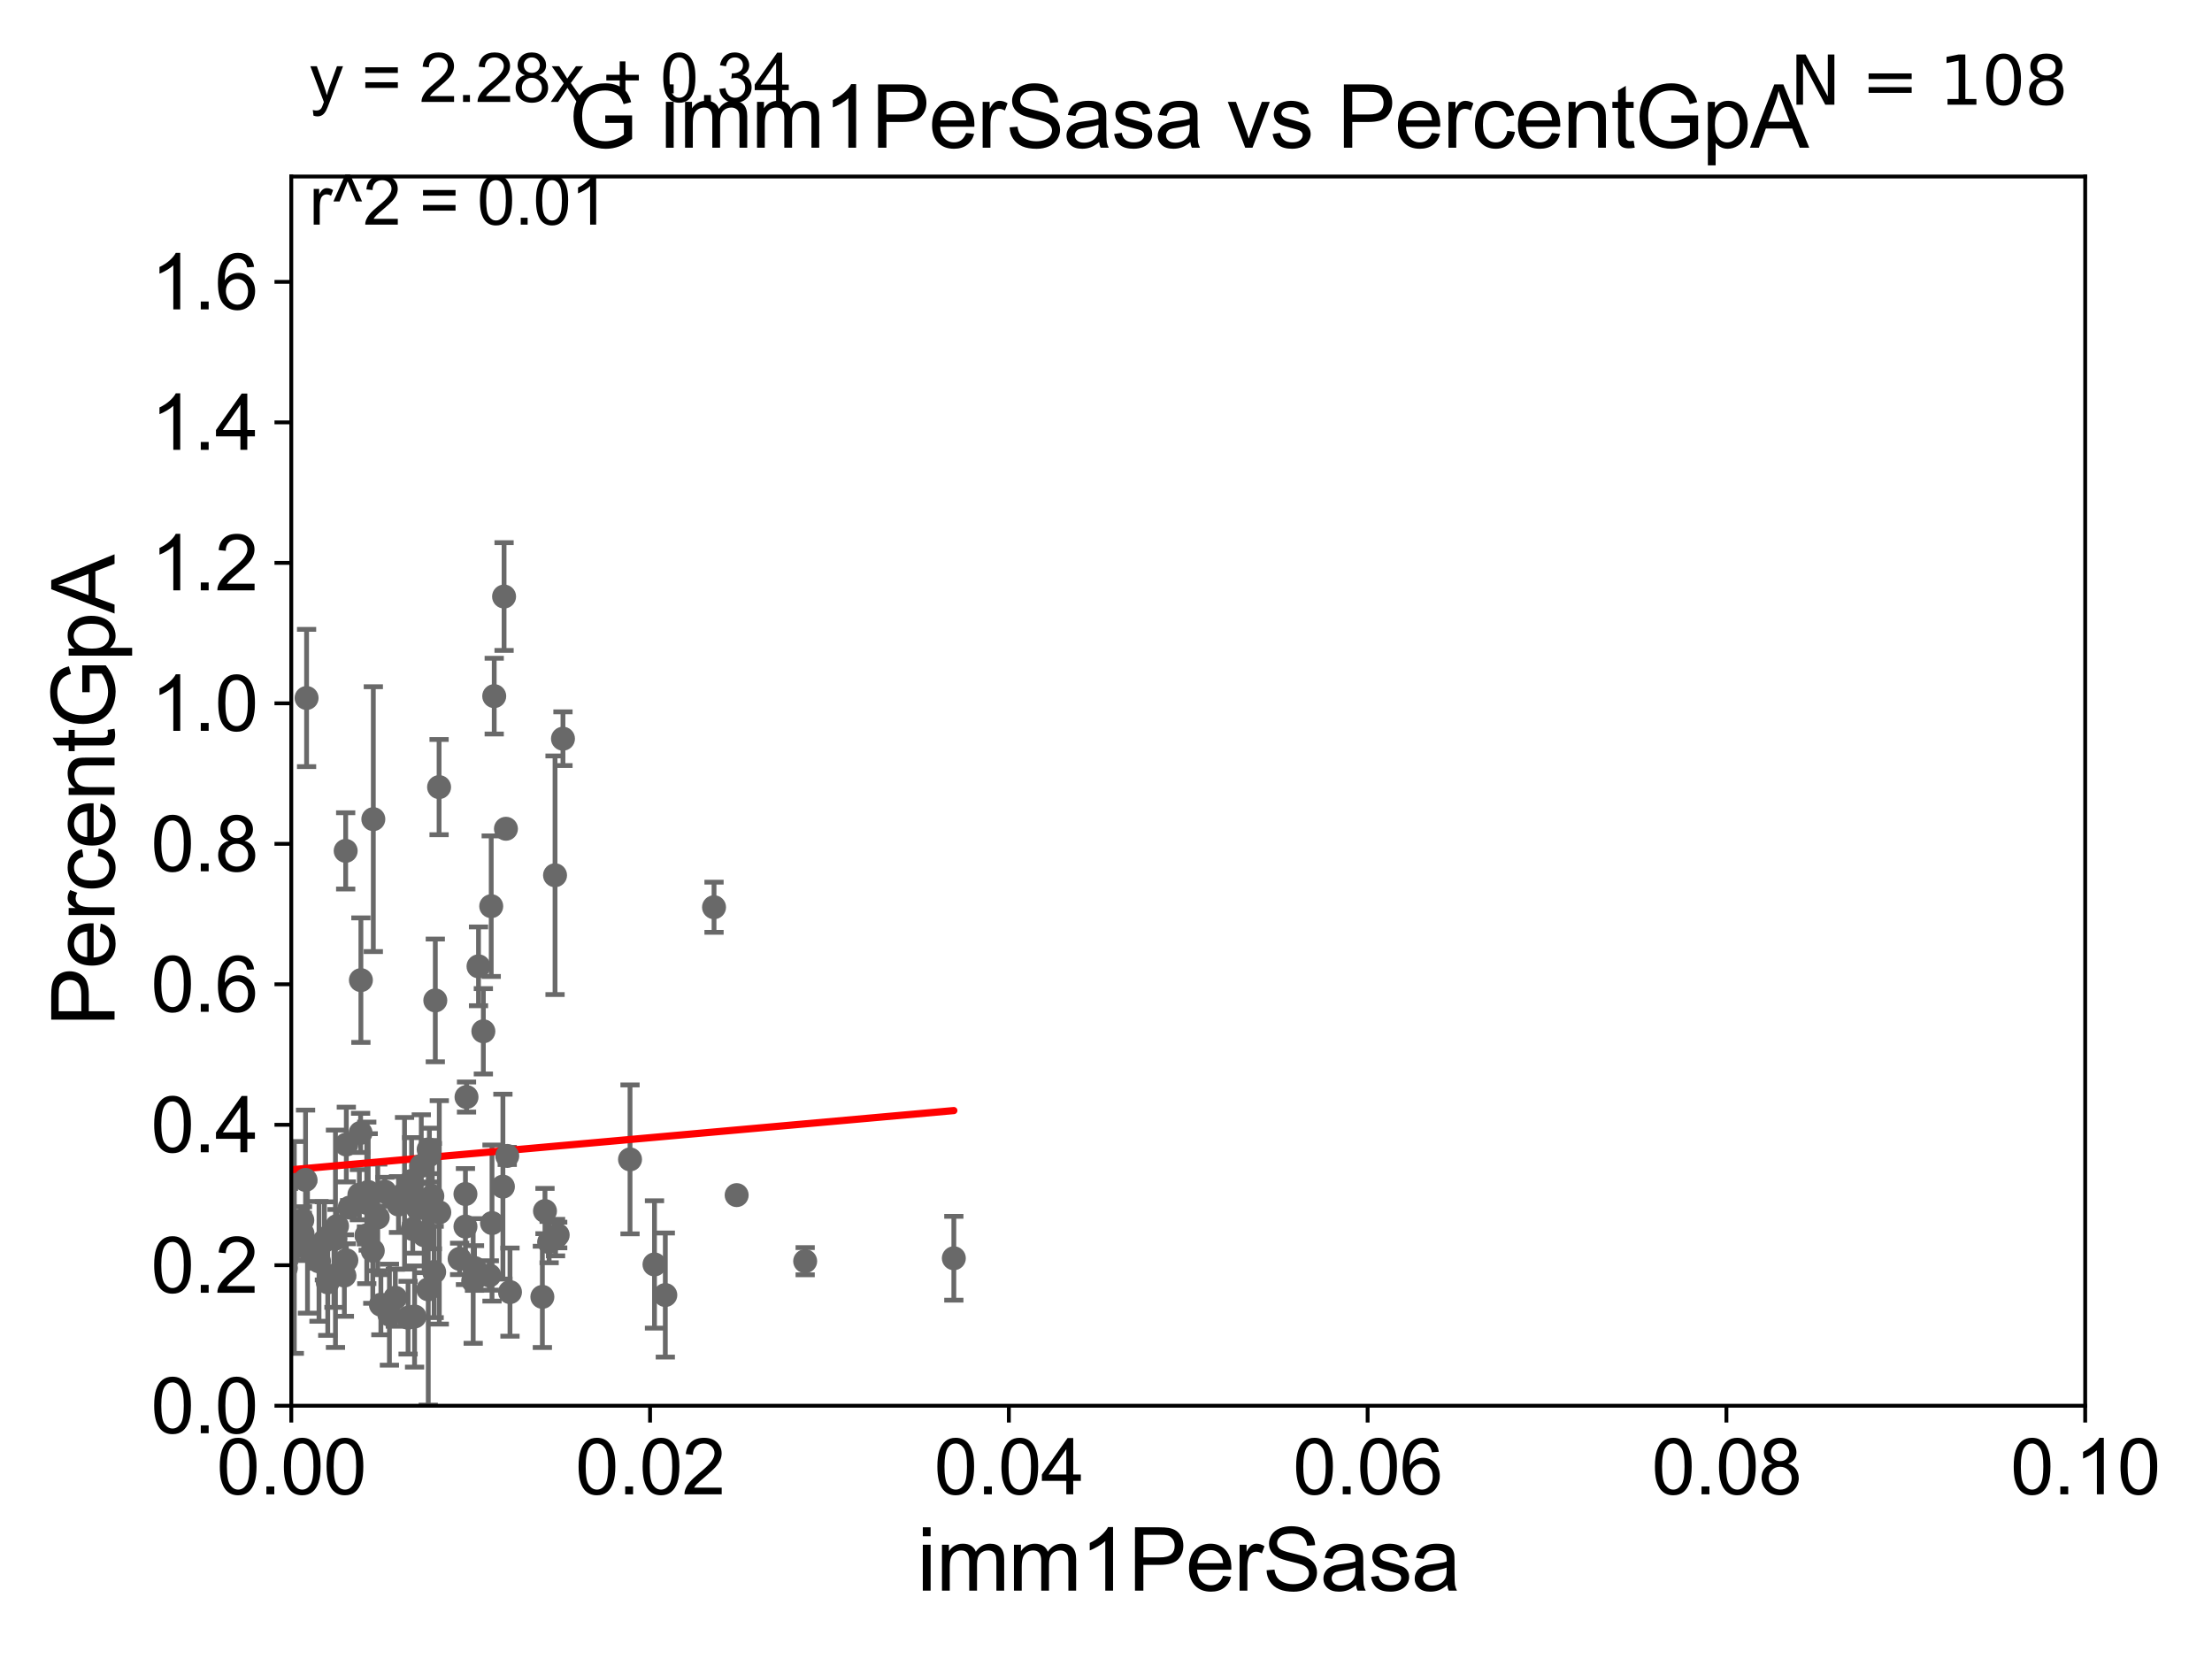 <?xml version="1.0" encoding="utf-8" standalone="no"?>
<!DOCTYPE svg PUBLIC "-//W3C//DTD SVG 1.1//EN"
  "http://www.w3.org/Graphics/SVG/1.1/DTD/svg11.dtd">
<svg xmlns:xlink="http://www.w3.org/1999/xlink" width="460.8pt" height="345.6pt" viewBox="0 0 460.8 345.6" xmlns="http://www.w3.org/2000/svg" version="1.1">
 <defs>
  <style type="text/css">*{stroke-linejoin: round; stroke-linecap: butt}</style>
 </defs>
 <g id="figure_1">
  <g id="patch_1">
   <path d="M 0 345.6 
L 460.8 345.6 
L 460.8 0 
L 0 0 
z
" style="fill: #ffffff"/>
  </g>
  <g id="axes_1">
   <g id="patch_2">
    <path d="M 60.68 292.84 
L 434.385 292.84 
L 434.385 36.775 
L 60.68 36.775 
z
" style="fill: #ffffff"/>
   </g>
   <g id="PathCollection_1">
    <defs>
     <path id="m9a97036c77" d="M 0 1.118 
C 0.297 1.118 0.581 1 0.791 0.791 
C 1 0.581 1.118 0.297 1.118 0 
C 1.118 -0.297 1 -0.581 0.791 -0.791 
C 0.581 -1 0.297 -1.118 0 -1.118 
C -0.297 -1.118 -0.581 -1 -0.791 -0.791 
C -1 -0.581 -1.118 -0.297 -1.118 0 
C -1.118 0.297 -1 0.581 -0.791 0.791 
C -0.581 1 -0.297 1.118 0 1.118 
z
" style="stroke: #696969"/>
    </defs>
    <g clip-path="url(#pec6dbbb8b6)">
     <use xlink:href="#m9a97036c77" x="-1" y="240.413" style="fill: #696969; stroke: #696969"/>
     <use xlink:href="#m9a97036c77" x="42.918" y="238.785" style="fill: #696969; stroke: #696969"/>
     <use xlink:href="#m9a97036c77" x="106.239" y="269.169" style="fill: #696969; stroke: #696969"/>
     <use xlink:href="#m9a97036c77" x="100.692" y="214.837" style="fill: #696969; stroke: #696969"/>
     <use xlink:href="#m9a97036c77" x="64.057" y="259.791" style="fill: #696969; stroke: #696969"/>
     <use xlink:href="#m9a97036c77" x="138.597" y="269.78" style="fill: #696969; stroke: #696969"/>
     <use xlink:href="#m9a97036c77" x="63.019" y="256.984" style="fill: #696969; stroke: #696969"/>
     <use xlink:href="#m9a97036c77" x="75.12" y="235.999" style="fill: #696969; stroke: #696969"/>
     <use xlink:href="#m9a97036c77" x="74.866" y="248.878" style="fill: #696969; stroke: #696969"/>
     <use xlink:href="#m9a97036c77" x="68.278" y="267.136" style="fill: #696969; stroke: #696969"/>
     <use xlink:href="#m9a97036c77" x="17.172" y="254.835" style="fill: #696969; stroke: #696969"/>
     <use xlink:href="#m9a97036c77" x="90.066" y="249.171" style="fill: #696969; stroke: #696969"/>
     <use xlink:href="#m9a97036c77" x="89.451" y="240.628" style="fill: #696969; stroke: #696969"/>
     <use xlink:href="#m9a97036c77" x="71.739" y="265.72" style="fill: #696969; stroke: #696969"/>
     <use xlink:href="#m9a97036c77" x="-1" y="256.373" style="fill: #696969; stroke: #696969"/>
     <use xlink:href="#m9a97036c77" x="-1" y="254.296" style="fill: #696969; stroke: #696969"/>
     <use xlink:href="#m9a97036c77" x="72.145" y="238.43" style="fill: #696969; stroke: #696969"/>
     <use xlink:href="#m9a97036c77" x="77.771" y="170.644" style="fill: #696969; stroke: #696969"/>
     <use xlink:href="#m9a97036c77" x="34.948" y="255.294" style="fill: #696969; stroke: #696969"/>
     <use xlink:href="#m9a97036c77" x="95.746" y="262.247" style="fill: #696969; stroke: #696969"/>
     <use xlink:href="#m9a97036c77" x="102.33" y="188.775" style="fill: #696969; stroke: #696969"/>
     <use xlink:href="#m9a97036c77" x="67.585" y="258.495" style="fill: #696969; stroke: #696969"/>
     <use xlink:href="#m9a97036c77" x="72.153" y="262.54" style="fill: #696969; stroke: #696969"/>
     <use xlink:href="#m9a97036c77" x="102.956" y="145.017" style="fill: #696969; stroke: #696969"/>
     <use xlink:href="#m9a97036c77" x="63.867" y="145.405" style="fill: #696969; stroke: #696969"/>
     <use xlink:href="#m9a97036c77" x="153.459" y="248.964" style="fill: #696969; stroke: #696969"/>
     <use xlink:href="#m9a97036c77" x="-1" y="264.723" style="fill: #696969; stroke: #696969"/>
     <use xlink:href="#m9a97036c77" x="-1" y="265.856" style="fill: #696969; stroke: #696969"/>
     <use xlink:href="#m9a97036c77" x="59.552" y="264.156" style="fill: #696969; stroke: #696969"/>
     <use xlink:href="#m9a97036c77" x="44.54" y="180.884" style="fill: #696969; stroke: #696969"/>
     <use xlink:href="#m9a97036c77" x="72.011" y="177.251" style="fill: #696969; stroke: #696969"/>
     <use xlink:href="#m9a97036c77" x="105.008" y="124.27" style="fill: #696969; stroke: #696969"/>
     <use xlink:href="#m9a97036c77" x="89.215" y="268.597" style="fill: #696969; stroke: #696969"/>
     <use xlink:href="#m9a97036c77" x="88.366" y="257.326" style="fill: #696969; stroke: #696969"/>
     <use xlink:href="#m9a97036c77" x="66.455" y="262.764" style="fill: #696969; stroke: #696969"/>
     <use xlink:href="#m9a97036c77" x="58.436" y="262.835" style="fill: #696969; stroke: #696969"/>
     <use xlink:href="#m9a97036c77" x="76.707" y="248.303" style="fill: #696969; stroke: #696969"/>
     <use xlink:href="#m9a97036c77" x="117.276" y="153.884" style="fill: #696969; stroke: #696969"/>
     <use xlink:href="#m9a97036c77" x="96.963" y="255.516" style="fill: #696969; stroke: #696969"/>
     <use xlink:href="#m9a97036c77" x="77.658" y="260.549" style="fill: #696969; stroke: #696969"/>
     <use xlink:href="#m9a97036c77" x="63.652" y="245.805" style="fill: #696969; stroke: #696969"/>
     <use xlink:href="#m9a97036c77" x="87.015" y="251.719" style="fill: #696969; stroke: #696969"/>
     <use xlink:href="#m9a97036c77" x="72.845" y="251.559" style="fill: #696969; stroke: #696969"/>
     <use xlink:href="#m9a97036c77" x="76.337" y="257.359" style="fill: #696969; stroke: #696969"/>
     <use xlink:href="#m9a97036c77" x="105.667" y="240.802" style="fill: #696969; stroke: #696969"/>
     <use xlink:href="#m9a97036c77" x="114.394" y="258.757" style="fill: #696969; stroke: #696969"/>
     <use xlink:href="#m9a97036c77" x="96.959" y="248.741" style="fill: #696969; stroke: #696969"/>
     <use xlink:href="#m9a97036c77" x="81.124" y="273.868" style="fill: #696969; stroke: #696969"/>
     <use xlink:href="#m9a97036c77" x="102.495" y="254.788" style="fill: #696969; stroke: #696969"/>
     <use xlink:href="#m9a97036c77" x="44.374" y="182.377" style="fill: #696969; stroke: #696969"/>
     <use xlink:href="#m9a97036c77" x="148.746" y="188.992" style="fill: #696969; stroke: #696969"/>
     <use xlink:href="#m9a97036c77" x="62.974" y="254.178" style="fill: #696969; stroke: #696969"/>
     <use xlink:href="#m9a97036c77" x="91.514" y="252.556" style="fill: #696969; stroke: #696969"/>
     <use xlink:href="#m9a97036c77" x="99.683" y="201.305" style="fill: #696969; stroke: #696969"/>
     <use xlink:href="#m9a97036c77" x="53.283" y="256.499" style="fill: #696969; stroke: #696969"/>
     <use xlink:href="#m9a97036c77" x="105.396" y="172.647" style="fill: #696969; stroke: #696969"/>
     <use xlink:href="#m9a97036c77" x="115.625" y="182.332" style="fill: #696969; stroke: #696969"/>
     <use xlink:href="#m9a97036c77" x="90.683" y="208.407" style="fill: #696969; stroke: #696969"/>
     <use xlink:href="#m9a97036c77" x="21.112" y="226.576" style="fill: #696969; stroke: #696969"/>
     <use xlink:href="#m9a97036c77" x="51.398" y="223.65" style="fill: #696969; stroke: #696969"/>
     <use xlink:href="#m9a97036c77" x="98.847" y="264.146" style="fill: #696969; stroke: #696969"/>
     <use xlink:href="#m9a97036c77" x="4.982" y="268.461" style="fill: #696969; stroke: #696969"/>
     <use xlink:href="#m9a97036c77" x="47.531" y="254.097" style="fill: #696969; stroke: #696969"/>
     <use xlink:href="#m9a97036c77" x="-1" y="255.828" style="fill: #696969; stroke: #696969"/>
     <use xlink:href="#m9a97036c77" x="-1" y="259.848" style="fill: #696969; stroke: #696969"/>
     <use xlink:href="#m9a97036c77" x="-0.954" y="259.85" style="fill: #696969; stroke: #696969"/>
     <use xlink:href="#m9a97036c77" x="44.602" y="259.423" style="fill: #696969; stroke: #696969"/>
     <use xlink:href="#m9a97036c77" x="33.419" y="264.045" style="fill: #696969; stroke: #696969"/>
     <use xlink:href="#m9a97036c77" x="91.469" y="163.969" style="fill: #696969; stroke: #696969"/>
     <use xlink:href="#m9a97036c77" x="167.732" y="262.729" style="fill: #696969; stroke: #696969"/>
     <use xlink:href="#m9a97036c77" x="115.731" y="257.814" style="fill: #696969; stroke: #696969"/>
     <use xlink:href="#m9a97036c77" x="79.344" y="271.795" style="fill: #696969; stroke: #696969"/>
     <use xlink:href="#m9a97036c77" x="78.689" y="253.619" style="fill: #696969; stroke: #696969"/>
     <use xlink:href="#m9a97036c77" x="104.765" y="247.198" style="fill: #696969; stroke: #696969"/>
     <use xlink:href="#m9a97036c77" x="82.353" y="270.344" style="fill: #696969; stroke: #696969"/>
     <use xlink:href="#m9a97036c77" x="76.406" y="250.581" style="fill: #696969; stroke: #696969"/>
     <use xlink:href="#m9a97036c77" x="85.981" y="256.035" style="fill: #696969; stroke: #696969"/>
     <use xlink:href="#m9a97036c77" x="112.986" y="270.162" style="fill: #696969; stroke: #696969"/>
     <use xlink:href="#m9a97036c77" x="80.164" y="248.255" style="fill: #696969; stroke: #696969"/>
     <use xlink:href="#m9a97036c77" x="101.934" y="265.702" style="fill: #696969; stroke: #696969"/>
     <use xlink:href="#m9a97036c77" x="116.178" y="257.277" style="fill: #696969; stroke: #696969"/>
     <use xlink:href="#m9a97036c77" x="113.531" y="252.283" style="fill: #696969; stroke: #696969"/>
     <use xlink:href="#m9a97036c77" x="56.723" y="259.422" style="fill: #696969; stroke: #696969"/>
     <use xlink:href="#m9a97036c77" x="136.343" y="263.406" style="fill: #696969; stroke: #696969"/>
     <use xlink:href="#m9a97036c77" x="-1" y="252.915" style="fill: #696969; stroke: #696969"/>
     <use xlink:href="#m9a97036c77" x="-1" y="252.521" style="fill: #696969; stroke: #696969"/>
     <use xlink:href="#m9a97036c77" x="198.701" y="262.115" style="fill: #696969; stroke: #696969"/>
     <use xlink:href="#m9a97036c77" x="-1" y="252.966" style="fill: #696969; stroke: #696969"/>
     <use xlink:href="#m9a97036c77" x="-1" y="254.97" style="fill: #696969; stroke: #696969"/>
     <use xlink:href="#m9a97036c77" x="98.575" y="266.85" style="fill: #696969; stroke: #696969"/>
     <use xlink:href="#m9a97036c77" x="131.247" y="241.523" style="fill: #696969; stroke: #696969"/>
     <use xlink:href="#m9a97036c77" x="29.58" y="206.043" style="fill: #696969; stroke: #696969"/>
     <use xlink:href="#m9a97036c77" x="69.885" y="258.056" style="fill: #696969; stroke: #696969"/>
     <use xlink:href="#m9a97036c77" x="87.761" y="242.882" style="fill: #696969; stroke: #696969"/>
     <use xlink:href="#m9a97036c77" x="58.943" y="246.482" style="fill: #696969; stroke: #696969"/>
     <use xlink:href="#m9a97036c77" x="25.027" y="264.219" style="fill: #696969; stroke: #696969"/>
     <use xlink:href="#m9a97036c77" x="86.364" y="274.253" style="fill: #696969; stroke: #696969"/>
     <use xlink:href="#m9a97036c77" x="83.013" y="250.925" style="fill: #696969; stroke: #696969"/>
     <use xlink:href="#m9a97036c77" x="85.011" y="274.495" style="fill: #696969; stroke: #696969"/>
     <use xlink:href="#m9a97036c77" x="90.442" y="264.972" style="fill: #696969; stroke: #696969"/>
     <use xlink:href="#m9a97036c77" x="89.298" y="239.442" style="fill: #696969; stroke: #696969"/>
     <use xlink:href="#m9a97036c77" x="75.181" y="204.178" style="fill: #696969; stroke: #696969"/>
     <use xlink:href="#m9a97036c77" x="66.2" y="262.593" style="fill: #696969; stroke: #696969"/>
     <use xlink:href="#m9a97036c77" x="85.747" y="245.998" style="fill: #696969; stroke: #696969"/>
     <use xlink:href="#m9a97036c77" x="54.711" y="208.938" style="fill: #696969; stroke: #696969"/>
     <use xlink:href="#m9a97036c77" x="52.578" y="258.335" style="fill: #696969; stroke: #696969"/>
     <use xlink:href="#m9a97036c77" x="69.569" y="265.737" style="fill: #696969; stroke: #696969"/>
     <use xlink:href="#m9a97036c77" x="8.971" y="255.461" style="fill: #696969; stroke: #696969"/>
     <use xlink:href="#m9a97036c77" x="60.091" y="255.267" style="fill: #696969; stroke: #696969"/>
     <use xlink:href="#m9a97036c77" x="84.273" y="248.588" style="fill: #696969; stroke: #696969"/>
     <use xlink:href="#m9a97036c77" x="70.212" y="255.406" style="fill: #696969; stroke: #696969"/>
     <use xlink:href="#m9a97036c77" x="97.183" y="228.533" style="fill: #696969; stroke: #696969"/>
     <use xlink:href="#m9a97036c77" x="61.312" y="259.868" style="fill: #696969; stroke: #696969"/>
    </g>
   </g>
   <g id="matplotlib.axis_1">
    <g id="xtick_1">
     <g id="line2d_1">
      <defs>
       <path id="m67c8f1df42" d="M 0 0 
L 0 3.5 
" style="stroke: #000000; stroke-width: 0.8"/>
      </defs>
      <g>
       <use xlink:href="#m67c8f1df42" x="60.68" y="292.84" style="stroke: #000000; stroke-width: 0.8"/>
      </g>
     </g>
     <g id="text_1">
      <!-- 0.00 -->
      <g transform="translate(45.111 311.293)scale(0.16 -0.16)">
       <defs>
        <path id="ArialMT-30" d="M 266 2259 
Q 266 3072 433 3567 
Q 600 4063 929 4331 
Q 1259 4600 1759 4600 
Q 2128 4600 2406 4451 
Q 2684 4303 2865 4023 
Q 3047 3744 3150 3342 
Q 3253 2941 3253 2259 
Q 3253 1453 3087 958 
Q 2922 463 2592 192 
Q 2263 -78 1759 -78 
Q 1097 -78 719 397 
Q 266 969 266 2259 
z
M 844 2259 
Q 844 1131 1108 757 
Q 1372 384 1759 384 
Q 2147 384 2411 759 
Q 2675 1134 2675 2259 
Q 2675 3391 2411 3762 
Q 2147 4134 1753 4134 
Q 1366 4134 1134 3806 
Q 844 3388 844 2259 
z
" transform="scale(0.016)"/>
        <path id="ArialMT-2e" d="M 581 0 
L 581 641 
L 1222 641 
L 1222 0 
L 581 0 
z
" transform="scale(0.016)"/>
       </defs>
       <use xlink:href="#ArialMT-30"/>
       <use xlink:href="#ArialMT-2e" x="55.615"/>
       <use xlink:href="#ArialMT-30" x="83.398"/>
       <use xlink:href="#ArialMT-30" x="139.014"/>
      </g>
     </g>
    </g>
    <g id="xtick_2">
     <g id="line2d_2">
      <g>
       <use xlink:href="#m67c8f1df42" x="135.421" y="292.84" style="stroke: #000000; stroke-width: 0.8"/>
      </g>
     </g>
     <g id="text_2">
      <!-- 0.02 -->
      <g transform="translate(119.852 311.293)scale(0.16 -0.16)">
       <defs>
        <path id="ArialMT-32" d="M 3222 541 
L 3222 0 
L 194 0 
Q 188 203 259 391 
Q 375 700 629 1000 
Q 884 1300 1366 1694 
Q 2113 2306 2375 2664 
Q 2638 3022 2638 3341 
Q 2638 3675 2398 3904 
Q 2159 4134 1775 4134 
Q 1369 4134 1125 3890 
Q 881 3647 878 3216 
L 300 3275 
Q 359 3922 746 4261 
Q 1134 4600 1788 4600 
Q 2447 4600 2831 4234 
Q 3216 3869 3216 3328 
Q 3216 3053 3103 2787 
Q 2991 2522 2730 2228 
Q 2469 1934 1863 1422 
Q 1356 997 1212 845 
Q 1069 694 975 541 
L 3222 541 
z
" transform="scale(0.016)"/>
       </defs>
       <use xlink:href="#ArialMT-30"/>
       <use xlink:href="#ArialMT-2e" x="55.615"/>
       <use xlink:href="#ArialMT-30" x="83.398"/>
       <use xlink:href="#ArialMT-32" x="139.014"/>
      </g>
     </g>
    </g>
    <g id="xtick_3">
     <g id="line2d_3">
      <g>
       <use xlink:href="#m67c8f1df42" x="210.162" y="292.84" style="stroke: #000000; stroke-width: 0.8"/>
      </g>
     </g>
     <g id="text_3">
      <!-- 0.04 -->
      <g transform="translate(194.593 311.293)scale(0.16 -0.16)">
       <defs>
        <path id="ArialMT-34" d="M 2069 0 
L 2069 1097 
L 81 1097 
L 81 1613 
L 2172 4581 
L 2631 4581 
L 2631 1613 
L 3250 1613 
L 3250 1097 
L 2631 1097 
L 2631 0 
L 2069 0 
z
M 2069 1613 
L 2069 3678 
L 634 1613 
L 2069 1613 
z
" transform="scale(0.016)"/>
       </defs>
       <use xlink:href="#ArialMT-30"/>
       <use xlink:href="#ArialMT-2e" x="55.615"/>
       <use xlink:href="#ArialMT-30" x="83.398"/>
       <use xlink:href="#ArialMT-34" x="139.014"/>
      </g>
     </g>
    </g>
    <g id="xtick_4">
     <g id="line2d_4">
      <g>
       <use xlink:href="#m67c8f1df42" x="284.903" y="292.84" style="stroke: #000000; stroke-width: 0.8"/>
      </g>
     </g>
     <g id="text_4">
      <!-- 0.06 -->
      <g transform="translate(269.334 311.293)scale(0.16 -0.16)">
       <defs>
        <path id="ArialMT-36" d="M 3184 3459 
L 2625 3416 
Q 2550 3747 2413 3897 
Q 2184 4138 1850 4138 
Q 1581 4138 1378 3988 
Q 1113 3794 959 3422 
Q 806 3050 800 2363 
Q 1003 2672 1297 2822 
Q 1591 2972 1913 2972 
Q 2475 2972 2870 2558 
Q 3266 2144 3266 1488 
Q 3266 1056 3080 686 
Q 2894 316 2569 119 
Q 2244 -78 1831 -78 
Q 1128 -78 684 439 
Q 241 956 241 2144 
Q 241 3472 731 4075 
Q 1159 4600 1884 4600 
Q 2425 4600 2770 4297 
Q 3116 3994 3184 3459 
z
M 888 1484 
Q 888 1194 1011 928 
Q 1134 663 1356 523 
Q 1578 384 1822 384 
Q 2178 384 2434 671 
Q 2691 959 2691 1453 
Q 2691 1928 2437 2201 
Q 2184 2475 1800 2475 
Q 1419 2475 1153 2201 
Q 888 1928 888 1484 
z
" transform="scale(0.016)"/>
       </defs>
       <use xlink:href="#ArialMT-30"/>
       <use xlink:href="#ArialMT-2e" x="55.615"/>
       <use xlink:href="#ArialMT-30" x="83.398"/>
       <use xlink:href="#ArialMT-36" x="139.014"/>
      </g>
     </g>
    </g>
    <g id="xtick_5">
     <g id="line2d_5">
      <g>
       <use xlink:href="#m67c8f1df42" x="359.644" y="292.84" style="stroke: #000000; stroke-width: 0.8"/>
      </g>
     </g>
     <g id="text_5">
      <!-- 0.08 -->
      <g transform="translate(344.075 311.293)scale(0.16 -0.16)">
       <defs>
        <path id="ArialMT-38" d="M 1131 2484 
Q 781 2613 612 2850 
Q 444 3088 444 3419 
Q 444 3919 803 4259 
Q 1163 4600 1759 4600 
Q 2359 4600 2725 4251 
Q 3091 3903 3091 3403 
Q 3091 3084 2923 2848 
Q 2756 2613 2416 2484 
Q 2838 2347 3058 2040 
Q 3278 1734 3278 1309 
Q 3278 722 2862 322 
Q 2447 -78 1769 -78 
Q 1091 -78 675 323 
Q 259 725 259 1325 
Q 259 1772 486 2073 
Q 713 2375 1131 2484 
z
M 1019 3438 
Q 1019 3113 1228 2906 
Q 1438 2700 1772 2700 
Q 2097 2700 2305 2904 
Q 2513 3109 2513 3406 
Q 2513 3716 2298 3927 
Q 2084 4138 1766 4138 
Q 1444 4138 1231 3931 
Q 1019 3725 1019 3438 
z
M 838 1322 
Q 838 1081 952 856 
Q 1066 631 1291 507 
Q 1516 384 1775 384 
Q 2178 384 2440 643 
Q 2703 903 2703 1303 
Q 2703 1709 2433 1975 
Q 2163 2241 1756 2241 
Q 1359 2241 1098 1978 
Q 838 1716 838 1322 
z
" transform="scale(0.016)"/>
       </defs>
       <use xlink:href="#ArialMT-30"/>
       <use xlink:href="#ArialMT-2e" x="55.615"/>
       <use xlink:href="#ArialMT-30" x="83.398"/>
       <use xlink:href="#ArialMT-38" x="139.014"/>
      </g>
     </g>
    </g>
    <g id="xtick_6">
     <g id="line2d_6">
      <g>
       <use xlink:href="#m67c8f1df42" x="434.385" y="292.84" style="stroke: #000000; stroke-width: 0.8"/>
      </g>
     </g>
     <g id="text_6">
      <!-- 0.10 -->
      <g transform="translate(418.816 311.293)scale(0.16 -0.16)">
       <defs>
        <path id="ArialMT-31" d="M 2384 0 
L 1822 0 
L 1822 3584 
Q 1619 3391 1289 3197 
Q 959 3003 697 2906 
L 697 3450 
Q 1169 3672 1522 3987 
Q 1875 4303 2022 4600 
L 2384 4600 
L 2384 0 
z
" transform="scale(0.016)"/>
       </defs>
       <use xlink:href="#ArialMT-30"/>
       <use xlink:href="#ArialMT-2e" x="55.615"/>
       <use xlink:href="#ArialMT-31" x="83.398"/>
       <use xlink:href="#ArialMT-30" x="139.014"/>
      </g>
     </g>
    </g>
    <g id="text_7">
     <!-- imm1PerSasa -->
     <g transform="translate(191.017 331.357)scale(0.18 -0.18)">
      <defs>
       <path id="ArialMT-69" d="M 425 3934 
L 425 4581 
L 988 4581 
L 988 3934 
L 425 3934 
z
M 425 0 
L 425 3319 
L 988 3319 
L 988 0 
L 425 0 
z
" transform="scale(0.016)"/>
       <path id="ArialMT-6d" d="M 422 0 
L 422 3319 
L 925 3319 
L 925 2853 
Q 1081 3097 1340 3245 
Q 1600 3394 1931 3394 
Q 2300 3394 2536 3241 
Q 2772 3088 2869 2813 
Q 3263 3394 3894 3394 
Q 4388 3394 4653 3120 
Q 4919 2847 4919 2278 
L 4919 0 
L 4359 0 
L 4359 2091 
Q 4359 2428 4304 2576 
Q 4250 2725 4106 2815 
Q 3963 2906 3769 2906 
Q 3419 2906 3187 2673 
Q 2956 2441 2956 1928 
L 2956 0 
L 2394 0 
L 2394 2156 
Q 2394 2531 2256 2718 
Q 2119 2906 1806 2906 
Q 1569 2906 1367 2781 
Q 1166 2656 1075 2415 
Q 984 2175 984 1722 
L 984 0 
L 422 0 
z
" transform="scale(0.016)"/>
       <path id="ArialMT-50" d="M 494 0 
L 494 4581 
L 2222 4581 
Q 2678 4581 2919 4538 
Q 3256 4481 3484 4323 
Q 3713 4166 3852 3881 
Q 3991 3597 3991 3256 
Q 3991 2672 3619 2267 
Q 3247 1863 2275 1863 
L 1100 1863 
L 1100 0 
L 494 0 
z
M 1100 2403 
L 2284 2403 
Q 2872 2403 3119 2622 
Q 3366 2841 3366 3238 
Q 3366 3525 3220 3729 
Q 3075 3934 2838 4000 
Q 2684 4041 2272 4041 
L 1100 4041 
L 1100 2403 
z
" transform="scale(0.016)"/>
       <path id="ArialMT-65" d="M 2694 1069 
L 3275 997 
Q 3138 488 2766 206 
Q 2394 -75 1816 -75 
Q 1088 -75 661 373 
Q 234 822 234 1631 
Q 234 2469 665 2931 
Q 1097 3394 1784 3394 
Q 2450 3394 2872 2941 
Q 3294 2488 3294 1666 
Q 3294 1616 3291 1516 
L 816 1516 
Q 847 969 1125 678 
Q 1403 388 1819 388 
Q 2128 388 2347 550 
Q 2566 713 2694 1069 
z
M 847 1978 
L 2700 1978 
Q 2663 2397 2488 2606 
Q 2219 2931 1791 2931 
Q 1403 2931 1139 2672 
Q 875 2413 847 1978 
z
" transform="scale(0.016)"/>
       <path id="ArialMT-72" d="M 416 0 
L 416 3319 
L 922 3319 
L 922 2816 
Q 1116 3169 1280 3281 
Q 1444 3394 1641 3394 
Q 1925 3394 2219 3213 
L 2025 2691 
Q 1819 2813 1613 2813 
Q 1428 2813 1281 2702 
Q 1134 2591 1072 2394 
Q 978 2094 978 1738 
L 978 0 
L 416 0 
z
" transform="scale(0.016)"/>
       <path id="ArialMT-53" d="M 288 1472 
L 859 1522 
Q 900 1178 1048 958 
Q 1197 738 1509 602 
Q 1822 466 2213 466 
Q 2559 466 2825 569 
Q 3091 672 3220 851 
Q 3350 1031 3350 1244 
Q 3350 1459 3225 1620 
Q 3100 1781 2813 1891 
Q 2628 1963 1997 2114 
Q 1366 2266 1113 2400 
Q 784 2572 623 2826 
Q 463 3081 463 3397 
Q 463 3744 659 4045 
Q 856 4347 1234 4503 
Q 1613 4659 2075 4659 
Q 2584 4659 2973 4495 
Q 3363 4331 3572 4012 
Q 3781 3694 3797 3291 
L 3216 3247 
Q 3169 3681 2898 3903 
Q 2628 4125 2100 4125 
Q 1550 4125 1298 3923 
Q 1047 3722 1047 3438 
Q 1047 3191 1225 3031 
Q 1400 2872 2139 2705 
Q 2878 2538 3153 2413 
Q 3553 2228 3743 1945 
Q 3934 1663 3934 1294 
Q 3934 928 3725 604 
Q 3516 281 3123 101 
Q 2731 -78 2241 -78 
Q 1619 -78 1198 103 
Q 778 284 539 648 
Q 300 1013 288 1472 
z
" transform="scale(0.016)"/>
       <path id="ArialMT-61" d="M 2588 409 
Q 2275 144 1986 34 
Q 1697 -75 1366 -75 
Q 819 -75 525 192 
Q 231 459 231 875 
Q 231 1119 342 1320 
Q 453 1522 633 1644 
Q 813 1766 1038 1828 
Q 1203 1872 1538 1913 
Q 2219 1994 2541 2106 
Q 2544 2222 2544 2253 
Q 2544 2597 2384 2738 
Q 2169 2928 1744 2928 
Q 1347 2928 1158 2789 
Q 969 2650 878 2297 
L 328 2372 
Q 403 2725 575 2942 
Q 747 3159 1072 3276 
Q 1397 3394 1825 3394 
Q 2250 3394 2515 3294 
Q 2781 3194 2906 3042 
Q 3031 2891 3081 2659 
Q 3109 2516 3109 2141 
L 3109 1391 
Q 3109 606 3145 398 
Q 3181 191 3288 0 
L 2700 0 
Q 2613 175 2588 409 
z
M 2541 1666 
Q 2234 1541 1622 1453 
Q 1275 1403 1131 1340 
Q 988 1278 909 1158 
Q 831 1038 831 891 
Q 831 666 1001 516 
Q 1172 366 1500 366 
Q 1825 366 2078 508 
Q 2331 650 2450 897 
Q 2541 1088 2541 1459 
L 2541 1666 
z
" transform="scale(0.016)"/>
       <path id="ArialMT-73" d="M 197 991 
L 753 1078 
Q 800 744 1014 566 
Q 1228 388 1613 388 
Q 2000 388 2187 545 
Q 2375 703 2375 916 
Q 2375 1106 2209 1216 
Q 2094 1291 1634 1406 
Q 1016 1563 777 1677 
Q 538 1791 414 1992 
Q 291 2194 291 2438 
Q 291 2659 392 2848 
Q 494 3038 669 3163 
Q 800 3259 1026 3326 
Q 1253 3394 1513 3394 
Q 1903 3394 2198 3281 
Q 2494 3169 2634 2976 
Q 2775 2784 2828 2463 
L 2278 2388 
Q 2241 2644 2061 2787 
Q 1881 2931 1553 2931 
Q 1166 2931 1000 2803 
Q 834 2675 834 2503 
Q 834 2394 903 2306 
Q 972 2216 1119 2156 
Q 1203 2125 1616 2013 
Q 2213 1853 2448 1751 
Q 2684 1650 2818 1456 
Q 2953 1263 2953 975 
Q 2953 694 2789 445 
Q 2625 197 2315 61 
Q 2006 -75 1616 -75 
Q 969 -75 630 194 
Q 291 463 197 991 
z
" transform="scale(0.016)"/>
      </defs>
      <use xlink:href="#ArialMT-69"/>
      <use xlink:href="#ArialMT-6d" x="22.217"/>
      <use xlink:href="#ArialMT-6d" x="105.518"/>
      <use xlink:href="#ArialMT-31" x="188.818"/>
      <use xlink:href="#ArialMT-50" x="244.434"/>
      <use xlink:href="#ArialMT-65" x="311.133"/>
      <use xlink:href="#ArialMT-72" x="366.748"/>
      <use xlink:href="#ArialMT-53" x="400.049"/>
      <use xlink:href="#ArialMT-61" x="466.748"/>
      <use xlink:href="#ArialMT-73" x="522.363"/>
      <use xlink:href="#ArialMT-61" x="572.363"/>
     </g>
    </g>
   </g>
   <g id="matplotlib.axis_2">
    <g id="ytick_1">
     <g id="line2d_7">
      <defs>
       <path id="mc0c1984660" d="M 0 0 
L -3.5 0 
" style="stroke: #000000; stroke-width: 0.8"/>
      </defs>
      <g>
       <use xlink:href="#mc0c1984660" x="60.68" y="292.84" style="stroke: #000000; stroke-width: 0.8"/>
      </g>
     </g>
     <g id="text_8">
      <!-- 0.0 -->
      <g transform="translate(31.44 298.566)scale(0.16 -0.16)">
       <use xlink:href="#ArialMT-30"/>
       <use xlink:href="#ArialMT-2e" x="55.615"/>
       <use xlink:href="#ArialMT-30" x="83.398"/>
      </g>
     </g>
    </g>
    <g id="ytick_2">
     <g id="line2d_8">
      <g>
       <use xlink:href="#mc0c1984660" x="60.68" y="263.575" style="stroke: #000000; stroke-width: 0.8"/>
      </g>
     </g>
     <g id="text_9">
      <!-- 0.2 -->
      <g transform="translate(31.44 269.302)scale(0.16 -0.16)">
       <use xlink:href="#ArialMT-30"/>
       <use xlink:href="#ArialMT-2e" x="55.615"/>
       <use xlink:href="#ArialMT-32" x="83.398"/>
      </g>
     </g>
    </g>
    <g id="ytick_3">
     <g id="line2d_9">
      <g>
       <use xlink:href="#mc0c1984660" x="60.68" y="234.311" style="stroke: #000000; stroke-width: 0.8"/>
      </g>
     </g>
     <g id="text_10">
      <!-- 0.4 -->
      <g transform="translate(31.44 240.037)scale(0.16 -0.16)">
       <use xlink:href="#ArialMT-30"/>
       <use xlink:href="#ArialMT-2e" x="55.615"/>
       <use xlink:href="#ArialMT-34" x="83.398"/>
      </g>
     </g>
    </g>
    <g id="ytick_4">
     <g id="line2d_10">
      <g>
       <use xlink:href="#mc0c1984660" x="60.68" y="205.046" style="stroke: #000000; stroke-width: 0.8"/>
      </g>
     </g>
     <g id="text_11">
      <!-- 0.6 -->
      <g transform="translate(31.44 210.772)scale(0.16 -0.16)">
       <use xlink:href="#ArialMT-30"/>
       <use xlink:href="#ArialMT-2e" x="55.615"/>
       <use xlink:href="#ArialMT-36" x="83.398"/>
      </g>
     </g>
    </g>
    <g id="ytick_5">
     <g id="line2d_11">
      <g>
       <use xlink:href="#mc0c1984660" x="60.68" y="175.782" style="stroke: #000000; stroke-width: 0.8"/>
      </g>
     </g>
     <g id="text_12">
      <!-- 0.8 -->
      <g transform="translate(31.44 181.508)scale(0.16 -0.16)">
       <use xlink:href="#ArialMT-30"/>
       <use xlink:href="#ArialMT-2e" x="55.615"/>
       <use xlink:href="#ArialMT-38" x="83.398"/>
      </g>
     </g>
    </g>
    <g id="ytick_6">
     <g id="line2d_12">
      <g>
       <use xlink:href="#mc0c1984660" x="60.68" y="146.517" style="stroke: #000000; stroke-width: 0.8"/>
      </g>
     </g>
     <g id="text_13">
      <!-- 1.0 -->
      <g transform="translate(31.44 152.243)scale(0.16 -0.16)">
       <use xlink:href="#ArialMT-31"/>
       <use xlink:href="#ArialMT-2e" x="55.615"/>
       <use xlink:href="#ArialMT-30" x="83.398"/>
      </g>
     </g>
    </g>
    <g id="ytick_7">
     <g id="line2d_13">
      <g>
       <use xlink:href="#mc0c1984660" x="60.68" y="117.252" style="stroke: #000000; stroke-width: 0.8"/>
      </g>
     </g>
     <g id="text_14">
      <!-- 1.2 -->
      <g transform="translate(31.44 122.979)scale(0.16 -0.16)">
       <use xlink:href="#ArialMT-31"/>
       <use xlink:href="#ArialMT-2e" x="55.615"/>
       <use xlink:href="#ArialMT-32" x="83.398"/>
      </g>
     </g>
    </g>
    <g id="ytick_8">
     <g id="line2d_14">
      <g>
       <use xlink:href="#mc0c1984660" x="60.68" y="87.988" style="stroke: #000000; stroke-width: 0.8"/>
      </g>
     </g>
     <g id="text_15">
      <!-- 1.4 -->
      <g transform="translate(31.44 93.714)scale(0.16 -0.16)">
       <use xlink:href="#ArialMT-31"/>
       <use xlink:href="#ArialMT-2e" x="55.615"/>
       <use xlink:href="#ArialMT-34" x="83.398"/>
      </g>
     </g>
    </g>
    <g id="ytick_9">
     <g id="line2d_15">
      <g>
       <use xlink:href="#mc0c1984660" x="60.68" y="58.723" style="stroke: #000000; stroke-width: 0.8"/>
      </g>
     </g>
     <g id="text_16">
      <!-- 1.6 -->
      <g transform="translate(31.44 64.45)scale(0.16 -0.16)">
       <use xlink:href="#ArialMT-31"/>
       <use xlink:href="#ArialMT-2e" x="55.615"/>
       <use xlink:href="#ArialMT-36" x="83.398"/>
      </g>
     </g>
    </g>
    <g id="text_17">
     <!-- PercentGpA -->
     <g transform="translate(23.863 213.831)rotate(-90)scale(0.18 -0.18)">
      <defs>
       <path id="ArialMT-63" d="M 2588 1216 
L 3141 1144 
Q 3050 572 2676 248 
Q 2303 -75 1759 -75 
Q 1078 -75 664 370 
Q 250 816 250 1647 
Q 250 2184 428 2587 
Q 606 2991 970 3192 
Q 1334 3394 1763 3394 
Q 2303 3394 2647 3120 
Q 2991 2847 3088 2344 
L 2541 2259 
Q 2463 2594 2264 2762 
Q 2066 2931 1784 2931 
Q 1359 2931 1093 2626 
Q 828 2322 828 1663 
Q 828 994 1084 691 
Q 1341 388 1753 388 
Q 2084 388 2306 591 
Q 2528 794 2588 1216 
z
" transform="scale(0.016)"/>
       <path id="ArialMT-6e" d="M 422 0 
L 422 3319 
L 928 3319 
L 928 2847 
Q 1294 3394 1984 3394 
Q 2284 3394 2536 3286 
Q 2788 3178 2913 3003 
Q 3038 2828 3088 2588 
Q 3119 2431 3119 2041 
L 3119 0 
L 2556 0 
L 2556 2019 
Q 2556 2363 2490 2533 
Q 2425 2703 2258 2804 
Q 2091 2906 1866 2906 
Q 1506 2906 1245 2678 
Q 984 2450 984 1813 
L 984 0 
L 422 0 
z
" transform="scale(0.016)"/>
       <path id="ArialMT-74" d="M 1650 503 
L 1731 6 
Q 1494 -44 1306 -44 
Q 1000 -44 831 53 
Q 663 150 594 308 
Q 525 466 525 972 
L 525 2881 
L 113 2881 
L 113 3319 
L 525 3319 
L 525 4141 
L 1084 4478 
L 1084 3319 
L 1650 3319 
L 1650 2881 
L 1084 2881 
L 1084 941 
Q 1084 700 1114 631 
Q 1144 563 1211 522 
Q 1278 481 1403 481 
Q 1497 481 1650 503 
z
" transform="scale(0.016)"/>
       <path id="ArialMT-47" d="M 2638 1797 
L 2638 2334 
L 4578 2338 
L 4578 638 
Q 4131 281 3656 101 
Q 3181 -78 2681 -78 
Q 2006 -78 1454 211 
Q 903 500 622 1047 
Q 341 1594 341 2269 
Q 341 2938 620 3517 
Q 900 4097 1425 4378 
Q 1950 4659 2634 4659 
Q 3131 4659 3532 4498 
Q 3934 4338 4162 4050 
Q 4391 3763 4509 3300 
L 3963 3150 
Q 3859 3500 3706 3700 
Q 3553 3900 3268 4020 
Q 2984 4141 2638 4141 
Q 2222 4141 1919 4014 
Q 1616 3888 1430 3681 
Q 1244 3475 1141 3228 
Q 966 2803 966 2306 
Q 966 1694 1177 1281 
Q 1388 869 1791 669 
Q 2194 469 2647 469 
Q 3041 469 3416 620 
Q 3791 772 3984 944 
L 3984 1797 
L 2638 1797 
z
" transform="scale(0.016)"/>
       <path id="ArialMT-70" d="M 422 -1272 
L 422 3319 
L 934 3319 
L 934 2888 
Q 1116 3141 1344 3267 
Q 1572 3394 1897 3394 
Q 2322 3394 2647 3175 
Q 2972 2956 3137 2557 
Q 3303 2159 3303 1684 
Q 3303 1175 3120 767 
Q 2938 359 2589 142 
Q 2241 -75 1856 -75 
Q 1575 -75 1351 44 
Q 1128 163 984 344 
L 984 -1272 
L 422 -1272 
z
M 931 1641 
Q 931 1000 1190 694 
Q 1450 388 1819 388 
Q 2194 388 2461 705 
Q 2728 1022 2728 1688 
Q 2728 2322 2467 2637 
Q 2206 2953 1844 2953 
Q 1484 2953 1207 2617 
Q 931 2281 931 1641 
z
" transform="scale(0.016)"/>
       <path id="ArialMT-41" d="M -9 0 
L 1750 4581 
L 2403 4581 
L 4278 0 
L 3588 0 
L 3053 1388 
L 1138 1388 
L 634 0 
L -9 0 
z
M 1313 1881 
L 2866 1881 
L 2388 3150 
Q 2169 3728 2063 4100 
Q 1975 3659 1816 3225 
L 1313 1881 
z
" transform="scale(0.016)"/>
      </defs>
      <use xlink:href="#ArialMT-50"/>
      <use xlink:href="#ArialMT-65" x="66.699"/>
      <use xlink:href="#ArialMT-72" x="122.314"/>
      <use xlink:href="#ArialMT-63" x="155.615"/>
      <use xlink:href="#ArialMT-65" x="205.615"/>
      <use xlink:href="#ArialMT-6e" x="261.23"/>
      <use xlink:href="#ArialMT-74" x="316.846"/>
      <use xlink:href="#ArialMT-47" x="344.629"/>
      <use xlink:href="#ArialMT-70" x="422.412"/>
      <use xlink:href="#ArialMT-41" x="478.027"/>
     </g>
    </g>
   </g>
   <g id="LineCollection_1">
    <path clip-path="url(#pec6dbbb8b6)" style="fill: none; stroke: #696969"/>
    <path d="M 42.918 272.385 
L 42.918 205.184 
" clip-path="url(#pec6dbbb8b6)" style="fill: none; stroke: #696969"/>
    <path d="M 106.239 278.35 
L 106.239 259.989 
" clip-path="url(#pec6dbbb8b6)" style="fill: none; stroke: #696969"/>
    <path d="M 100.692 223.729 
L 100.692 205.946 
" clip-path="url(#pec6dbbb8b6)" style="fill: none; stroke: #696969"/>
    <path d="M 64.057 273.545 
L 64.057 246.038 
" clip-path="url(#pec6dbbb8b6)" style="fill: none; stroke: #696969"/>
    <path d="M 138.597 282.706 
L 138.597 256.855 
" clip-path="url(#pec6dbbb8b6)" style="fill: none; stroke: #696969"/>
    <path d="M 63.019 262.585 
L 63.019 251.382 
" clip-path="url(#pec6dbbb8b6)" style="fill: none; stroke: #696969"/>
    <path d="M 75.12 240.077 
L 75.12 231.922 
" clip-path="url(#pec6dbbb8b6)" style="fill: none; stroke: #696969"/>
    <path d="M 74.866 254.103 
L 74.866 243.652 
" clip-path="url(#pec6dbbb8b6)" style="fill: none; stroke: #696969"/>
    <path d="M 68.278 278.18 
L 68.278 256.092 
" clip-path="url(#pec6dbbb8b6)" style="fill: none; stroke: #696969"/>
    <path d="M 17.172 264.254 
L 17.172 245.416 
" clip-path="url(#pec6dbbb8b6)" style="fill: none; stroke: #696969"/>
    <path d="M 90.066 260.149 
L 90.066 238.193 
" clip-path="url(#pec6dbbb8b6)" style="fill: none; stroke: #696969"/>
    <path d="M 89.451 246.235 
L 89.451 235.02 
" clip-path="url(#pec6dbbb8b6)" style="fill: none; stroke: #696969"/>
    <path d="M 71.739 274.206 
L 71.739 257.234 
" clip-path="url(#pec6dbbb8b6)" style="fill: none; stroke: #696969"/>
    <path clip-path="url(#pec6dbbb8b6)" style="fill: none; stroke: #696969"/>
    <path d="M 72.145 246.215 
L 72.145 230.645 
" clip-path="url(#pec6dbbb8b6)" style="fill: none; stroke: #696969"/>
    <path d="M 77.771 198.23 
L 77.771 143.057 
" clip-path="url(#pec6dbbb8b6)" style="fill: none; stroke: #696969"/>
    <path d="M 34.948 267.117 
L 34.948 243.47 
" clip-path="url(#pec6dbbb8b6)" style="fill: none; stroke: #696969"/>
    <path d="M 95.746 265.52 
L 95.746 258.975 
" clip-path="url(#pec6dbbb8b6)" style="fill: none; stroke: #696969"/>
    <path d="M 102.33 203.417 
L 102.33 174.134 
" clip-path="url(#pec6dbbb8b6)" style="fill: none; stroke: #696969"/>
    <path d="M 67.585 266.629 
L 67.585 250.361 
" clip-path="url(#pec6dbbb8b6)" style="fill: none; stroke: #696969"/>
    <path d="M 72.153 265.982 
L 72.153 259.097 
" clip-path="url(#pec6dbbb8b6)" style="fill: none; stroke: #696969"/>
    <path d="M 102.956 152.909 
L 102.956 137.124 
" clip-path="url(#pec6dbbb8b6)" style="fill: none; stroke: #696969"/>
    <path d="M 63.867 159.7 
L 63.867 131.11 
" clip-path="url(#pec6dbbb8b6)" style="fill: none; stroke: #696969"/>
    <path d="M 153.459 249.478 
L 153.459 248.45 
" clip-path="url(#pec6dbbb8b6)" style="fill: none; stroke: #696969"/>
    <path clip-path="url(#pec6dbbb8b6)" style="fill: none; stroke: #696969"/>
    <path d="M 59.552 267.489 
L 59.552 260.823 
" clip-path="url(#pec6dbbb8b6)" style="fill: none; stroke: #696969"/>
    <path d="M 44.54 202.485 
L 44.54 159.282 
" clip-path="url(#pec6dbbb8b6)" style="fill: none; stroke: #696969"/>
    <path d="M 72.011 185.195 
L 72.011 169.307 
" clip-path="url(#pec6dbbb8b6)" style="fill: none; stroke: #696969"/>
    <path d="M 105.008 135.492 
L 105.008 113.048 
" clip-path="url(#pec6dbbb8b6)" style="fill: none; stroke: #696969"/>
    <path d="M 89.215 292.702 
L 89.215 244.492 
" clip-path="url(#pec6dbbb8b6)" style="fill: none; stroke: #696969"/>
    <path d="M 88.366 265.118 
L 88.366 249.535 
" clip-path="url(#pec6dbbb8b6)" style="fill: none; stroke: #696969"/>
    <path d="M 66.455 275.239 
L 66.455 250.29 
" clip-path="url(#pec6dbbb8b6)" style="fill: none; stroke: #696969"/>
    <path d="M 58.436 270.95 
L 58.436 254.72 
" clip-path="url(#pec6dbbb8b6)" style="fill: none; stroke: #696969"/>
    <path d="M 76.707 260.434 
L 76.707 236.172 
" clip-path="url(#pec6dbbb8b6)" style="fill: none; stroke: #696969"/>
    <path d="M 117.276 159.478 
L 117.276 148.29 
" clip-path="url(#pec6dbbb8b6)" style="fill: none; stroke: #696969"/>
    <path d="M 96.963 267.603 
L 96.963 243.429 
" clip-path="url(#pec6dbbb8b6)" style="fill: none; stroke: #696969"/>
    <path d="M 77.658 271.498 
L 77.658 249.6 
" clip-path="url(#pec6dbbb8b6)" style="fill: none; stroke: #696969"/>
    <path d="M 63.652 260.357 
L 63.652 231.252 
" clip-path="url(#pec6dbbb8b6)" style="fill: none; stroke: #696969"/>
    <path d="M 87.015 256.856 
L 87.015 246.582 
" clip-path="url(#pec6dbbb8b6)" style="fill: none; stroke: #696969"/>
    <path d="M 72.845 253.029 
L 72.845 250.089 
" clip-path="url(#pec6dbbb8b6)" style="fill: none; stroke: #696969"/>
    <path d="M 76.337 259.149 
L 76.337 255.568 
" clip-path="url(#pec6dbbb8b6)" style="fill: none; stroke: #696969"/>
    <path d="M 105.667 242.599 
L 105.667 239.006 
" clip-path="url(#pec6dbbb8b6)" style="fill: none; stroke: #696969"/>
    <path d="M 114.394 263.058 
L 114.394 254.455 
" clip-path="url(#pec6dbbb8b6)" style="fill: none; stroke: #696969"/>
    <path d="M 96.959 249.426 
L 96.959 248.057 
" clip-path="url(#pec6dbbb8b6)" style="fill: none; stroke: #696969"/>
    <path d="M 81.124 284.388 
L 81.124 263.347 
" clip-path="url(#pec6dbbb8b6)" style="fill: none; stroke: #696969"/>
    <path d="M 102.495 271.046 
L 102.495 238.531 
" clip-path="url(#pec6dbbb8b6)" style="fill: none; stroke: #696969"/>
    <path d="M 44.374 194.721 
L 44.374 170.032 
" clip-path="url(#pec6dbbb8b6)" style="fill: none; stroke: #696969"/>
    <path d="M 148.746 194.214 
L 148.746 183.77 
" clip-path="url(#pec6dbbb8b6)" style="fill: none; stroke: #696969"/>
    <path d="M 62.974 255.627 
L 62.974 252.729 
" clip-path="url(#pec6dbbb8b6)" style="fill: none; stroke: #696969"/>
    <path d="M 91.514 275.828 
L 91.514 229.285 
" clip-path="url(#pec6dbbb8b6)" style="fill: none; stroke: #696969"/>
    <path d="M 99.683 209.512 
L 99.683 193.097 
" clip-path="url(#pec6dbbb8b6)" style="fill: none; stroke: #696969"/>
    <path d="M 53.283 268.664 
L 53.283 244.334 
" clip-path="url(#pec6dbbb8b6)" style="fill: none; stroke: #696969"/>
    <path d="M 105.396 173.156 
L 105.396 172.138 
" clip-path="url(#pec6dbbb8b6)" style="fill: none; stroke: #696969"/>
    <path d="M 115.625 207.184 
L 115.625 157.479 
" clip-path="url(#pec6dbbb8b6)" style="fill: none; stroke: #696969"/>
    <path d="M 90.683 221.193 
L 90.683 195.622 
" clip-path="url(#pec6dbbb8b6)" style="fill: none; stroke: #696969"/>
    <path d="M 21.112 242.639 
L 21.112 210.513 
" clip-path="url(#pec6dbbb8b6)" style="fill: none; stroke: #696969"/>
    <path d="M 51.398 238.066 
L 51.398 209.234 
" clip-path="url(#pec6dbbb8b6)" style="fill: none; stroke: #696969"/>
    <path d="M 98.847 268.803 
L 98.847 259.488 
" clip-path="url(#pec6dbbb8b6)" style="fill: none; stroke: #696969"/>
    <path d="M 4.982 279.61 
L 4.982 257.312 
" clip-path="url(#pec6dbbb8b6)" style="fill: none; stroke: #696969"/>
    <path d="M 47.531 263.804 
L 47.531 244.389 
" clip-path="url(#pec6dbbb8b6)" style="fill: none; stroke: #696969"/>
    <path clip-path="url(#pec6dbbb8b6)" style="fill: none; stroke: #696969"/>
    <path d="M -0.954 262.469 
L -0.954 257.231 
" clip-path="url(#pec6dbbb8b6)" style="fill: none; stroke: #696969"/>
    <path d="M 44.602 267.959 
L 44.602 250.887 
" clip-path="url(#pec6dbbb8b6)" style="fill: none; stroke: #696969"/>
    <path d="M 33.419 269.528 
L 33.419 258.562 
" clip-path="url(#pec6dbbb8b6)" style="fill: none; stroke: #696969"/>
    <path d="M 91.469 173.889 
L 91.469 154.049 
" clip-path="url(#pec6dbbb8b6)" style="fill: none; stroke: #696969"/>
    <path d="M 167.732 265.562 
L 167.732 259.896 
" clip-path="url(#pec6dbbb8b6)" style="fill: none; stroke: #696969"/>
    <path d="M 115.731 261.619 
L 115.731 254.009 
" clip-path="url(#pec6dbbb8b6)" style="fill: none; stroke: #696969"/>
    <path d="M 79.344 278.056 
L 79.344 265.534 
" clip-path="url(#pec6dbbb8b6)" style="fill: none; stroke: #696969"/>
    <path d="M 78.689 264.725 
L 78.689 242.513 
" clip-path="url(#pec6dbbb8b6)" style="fill: none; stroke: #696969"/>
    <path d="M 104.765 266.454 
L 104.765 227.942 
" clip-path="url(#pec6dbbb8b6)" style="fill: none; stroke: #696969"/>
    <path d="M 82.353 276.278 
L 82.353 264.411 
" clip-path="url(#pec6dbbb8b6)" style="fill: none; stroke: #696969"/>
    <path d="M 76.406 267.408 
L 76.406 233.754 
" clip-path="url(#pec6dbbb8b6)" style="fill: none; stroke: #696969"/>
    <path d="M 85.981 261.062 
L 85.981 251.009 
" clip-path="url(#pec6dbbb8b6)" style="fill: none; stroke: #696969"/>
    <path d="M 112.986 280.708 
L 112.986 259.616 
" clip-path="url(#pec6dbbb8b6)" style="fill: none; stroke: #696969"/>
    <path d="M 80.164 251.257 
L 80.164 245.253 
" clip-path="url(#pec6dbbb8b6)" style="fill: none; stroke: #696969"/>
    <path d="M 101.934 268.762 
L 101.934 262.642 
" clip-path="url(#pec6dbbb8b6)" style="fill: none; stroke: #696969"/>
    <path d="M 116.178 259.949 
L 116.178 254.604 
" clip-path="url(#pec6dbbb8b6)" style="fill: none; stroke: #696969"/>
    <path d="M 113.531 257 
L 113.531 247.566 
" clip-path="url(#pec6dbbb8b6)" style="fill: none; stroke: #696969"/>
    <path d="M 56.723 273.717 
L 56.723 245.127 
" clip-path="url(#pec6dbbb8b6)" style="fill: none; stroke: #696969"/>
    <path d="M 136.343 276.674 
L 136.343 250.138 
" clip-path="url(#pec6dbbb8b6)" style="fill: none; stroke: #696969"/>
    <path clip-path="url(#pec6dbbb8b6)" style="fill: none; stroke: #696969"/>
    <path d="M 198.701 270.845 
L 198.701 253.384 
" clip-path="url(#pec6dbbb8b6)" style="fill: none; stroke: #696969"/>
    <path clip-path="url(#pec6dbbb8b6)" style="fill: none; stroke: #696969"/>
    <path d="M 98.575 279.833 
L 98.575 253.868 
" clip-path="url(#pec6dbbb8b6)" style="fill: none; stroke: #696969"/>
    <path d="M 131.247 257.033 
L 131.247 226.012 
" clip-path="url(#pec6dbbb8b6)" style="fill: none; stroke: #696969"/>
    <path d="M 29.58 210.445 
L 29.58 201.642 
" clip-path="url(#pec6dbbb8b6)" style="fill: none; stroke: #696969"/>
    <path d="M 69.885 280.694 
L 69.885 235.419 
" clip-path="url(#pec6dbbb8b6)" style="fill: none; stroke: #696969"/>
    <path d="M 87.761 253.543 
L 87.761 232.221 
" clip-path="url(#pec6dbbb8b6)" style="fill: none; stroke: #696969"/>
    <path d="M 58.943 250.215 
L 58.943 242.748 
" clip-path="url(#pec6dbbb8b6)" style="fill: none; stroke: #696969"/>
    <path d="M 25.027 271.889 
L 25.027 256.548 
" clip-path="url(#pec6dbbb8b6)" style="fill: none; stroke: #696969"/>
    <path d="M 86.364 284.79 
L 86.364 263.716 
" clip-path="url(#pec6dbbb8b6)" style="fill: none; stroke: #696969"/>
    <path d="M 83.013 256.743 
L 83.013 245.107 
" clip-path="url(#pec6dbbb8b6)" style="fill: none; stroke: #696969"/>
    <path d="M 85.011 282.07 
L 85.011 266.919 
" clip-path="url(#pec6dbbb8b6)" style="fill: none; stroke: #696969"/>
    <path d="M 90.442 274.487 
L 90.442 255.456 
" clip-path="url(#pec6dbbb8b6)" style="fill: none; stroke: #696969"/>
    <path d="M 89.298 241.298 
L 89.298 237.585 
" clip-path="url(#pec6dbbb8b6)" style="fill: none; stroke: #696969"/>
    <path d="M 75.181 217.143 
L 75.181 191.213 
" clip-path="url(#pec6dbbb8b6)" style="fill: none; stroke: #696969"/>
    <path d="M 66.2 264.177 
L 66.2 261.01 
" clip-path="url(#pec6dbbb8b6)" style="fill: none; stroke: #696969"/>
    <path d="M 85.747 255.011 
L 85.747 236.986 
" clip-path="url(#pec6dbbb8b6)" style="fill: none; stroke: #696969"/>
    <path d="M 54.711 217.872 
L 54.711 200.004 
" clip-path="url(#pec6dbbb8b6)" style="fill: none; stroke: #696969"/>
    <path d="M 52.578 264.093 
L 52.578 252.577 
" clip-path="url(#pec6dbbb8b6)" style="fill: none; stroke: #696969"/>
    <path d="M 69.569 272.346 
L 69.569 259.129 
" clip-path="url(#pec6dbbb8b6)" style="fill: none; stroke: #696969"/>
    <path d="M 8.971 263.147 
L 8.971 247.774 
" clip-path="url(#pec6dbbb8b6)" style="fill: none; stroke: #696969"/>
    <path d="M 60.091 262.946 
L 60.091 247.588 
" clip-path="url(#pec6dbbb8b6)" style="fill: none; stroke: #696969"/>
    <path d="M 84.273 264.384 
L 84.273 232.793 
" clip-path="url(#pec6dbbb8b6)" style="fill: none; stroke: #696969"/>
    <path d="M 70.212 258.849 
L 70.212 251.962 
" clip-path="url(#pec6dbbb8b6)" style="fill: none; stroke: #696969"/>
    <path d="M 97.183 231.666 
L 97.183 225.399 
" clip-path="url(#pec6dbbb8b6)" style="fill: none; stroke: #696969"/>
    <path d="M 61.312 281.93 
L 61.312 237.807 
" clip-path="url(#pec6dbbb8b6)" style="fill: none; stroke: #696969"/>
   </g>
   <g id="line2d_16">
    <defs>
     <path id="m1979b41a7b" d="M 2 0 
L -2 -0 
" style="stroke: #696969"/>
    </defs>
    <g clip-path="url(#pec6dbbb8b6)">
     <use xlink:href="#m1979b41a7b" x="-1" y="262.541" style="fill: #696969; stroke: #696969"/>
     <use xlink:href="#m1979b41a7b" x="42.918" y="272.385" style="fill: #696969; stroke: #696969"/>
     <use xlink:href="#m1979b41a7b" x="106.239" y="278.35" style="fill: #696969; stroke: #696969"/>
     <use xlink:href="#m1979b41a7b" x="100.692" y="223.729" style="fill: #696969; stroke: #696969"/>
     <use xlink:href="#m1979b41a7b" x="64.057" y="273.545" style="fill: #696969; stroke: #696969"/>
     <use xlink:href="#m1979b41a7b" x="138.597" y="282.706" style="fill: #696969; stroke: #696969"/>
     <use xlink:href="#m1979b41a7b" x="63.019" y="262.585" style="fill: #696969; stroke: #696969"/>
     <use xlink:href="#m1979b41a7b" x="75.12" y="240.077" style="fill: #696969; stroke: #696969"/>
     <use xlink:href="#m1979b41a7b" x="74.866" y="254.103" style="fill: #696969; stroke: #696969"/>
     <use xlink:href="#m1979b41a7b" x="68.278" y="278.18" style="fill: #696969; stroke: #696969"/>
     <use xlink:href="#m1979b41a7b" x="17.172" y="264.254" style="fill: #696969; stroke: #696969"/>
     <use xlink:href="#m1979b41a7b" x="90.066" y="260.149" style="fill: #696969; stroke: #696969"/>
     <use xlink:href="#m1979b41a7b" x="89.451" y="246.235" style="fill: #696969; stroke: #696969"/>
     <use xlink:href="#m1979b41a7b" x="71.739" y="274.206" style="fill: #696969; stroke: #696969"/>
     <use xlink:href="#m1979b41a7b" x="-1" y="272.051" style="fill: #696969; stroke: #696969"/>
     <use xlink:href="#m1979b41a7b" x="-1" y="269.923" style="fill: #696969; stroke: #696969"/>
     <use xlink:href="#m1979b41a7b" x="72.145" y="246.215" style="fill: #696969; stroke: #696969"/>
     <use xlink:href="#m1979b41a7b" x="77.771" y="198.23" style="fill: #696969; stroke: #696969"/>
     <use xlink:href="#m1979b41a7b" x="34.948" y="267.117" style="fill: #696969; stroke: #696969"/>
     <use xlink:href="#m1979b41a7b" x="95.746" y="265.52" style="fill: #696969; stroke: #696969"/>
     <use xlink:href="#m1979b41a7b" x="102.33" y="203.417" style="fill: #696969; stroke: #696969"/>
     <use xlink:href="#m1979b41a7b" x="67.585" y="266.629" style="fill: #696969; stroke: #696969"/>
     <use xlink:href="#m1979b41a7b" x="72.153" y="265.982" style="fill: #696969; stroke: #696969"/>
     <use xlink:href="#m1979b41a7b" x="102.956" y="152.909" style="fill: #696969; stroke: #696969"/>
     <use xlink:href="#m1979b41a7b" x="63.867" y="159.7" style="fill: #696969; stroke: #696969"/>
     <use xlink:href="#m1979b41a7b" x="153.459" y="249.478" style="fill: #696969; stroke: #696969"/>
     <use xlink:href="#m1979b41a7b" x="-1" y="271.187" style="fill: #696969; stroke: #696969"/>
     <use xlink:href="#m1979b41a7b" x="-1" y="272.159" style="fill: #696969; stroke: #696969"/>
     <use xlink:href="#m1979b41a7b" x="59.552" y="267.489" style="fill: #696969; stroke: #696969"/>
     <use xlink:href="#m1979b41a7b" x="44.54" y="202.485" style="fill: #696969; stroke: #696969"/>
     <use xlink:href="#m1979b41a7b" x="72.011" y="185.195" style="fill: #696969; stroke: #696969"/>
     <use xlink:href="#m1979b41a7b" x="105.008" y="135.492" style="fill: #696969; stroke: #696969"/>
     <use xlink:href="#m1979b41a7b" x="89.215" y="292.702" style="fill: #696969; stroke: #696969"/>
     <use xlink:href="#m1979b41a7b" x="88.366" y="265.118" style="fill: #696969; stroke: #696969"/>
     <use xlink:href="#m1979b41a7b" x="66.455" y="275.239" style="fill: #696969; stroke: #696969"/>
     <use xlink:href="#m1979b41a7b" x="58.436" y="270.95" style="fill: #696969; stroke: #696969"/>
     <use xlink:href="#m1979b41a7b" x="76.707" y="260.434" style="fill: #696969; stroke: #696969"/>
     <use xlink:href="#m1979b41a7b" x="117.276" y="159.478" style="fill: #696969; stroke: #696969"/>
     <use xlink:href="#m1979b41a7b" x="96.963" y="267.603" style="fill: #696969; stroke: #696969"/>
     <use xlink:href="#m1979b41a7b" x="77.658" y="271.498" style="fill: #696969; stroke: #696969"/>
     <use xlink:href="#m1979b41a7b" x="63.652" y="260.357" style="fill: #696969; stroke: #696969"/>
     <use xlink:href="#m1979b41a7b" x="87.015" y="256.856" style="fill: #696969; stroke: #696969"/>
     <use xlink:href="#m1979b41a7b" x="72.845" y="253.029" style="fill: #696969; stroke: #696969"/>
     <use xlink:href="#m1979b41a7b" x="76.337" y="259.149" style="fill: #696969; stroke: #696969"/>
     <use xlink:href="#m1979b41a7b" x="105.667" y="242.599" style="fill: #696969; stroke: #696969"/>
     <use xlink:href="#m1979b41a7b" x="114.394" y="263.058" style="fill: #696969; stroke: #696969"/>
     <use xlink:href="#m1979b41a7b" x="96.959" y="249.426" style="fill: #696969; stroke: #696969"/>
     <use xlink:href="#m1979b41a7b" x="81.124" y="284.388" style="fill: #696969; stroke: #696969"/>
     <use xlink:href="#m1979b41a7b" x="102.495" y="271.046" style="fill: #696969; stroke: #696969"/>
     <use xlink:href="#m1979b41a7b" x="44.374" y="194.721" style="fill: #696969; stroke: #696969"/>
     <use xlink:href="#m1979b41a7b" x="148.746" y="194.214" style="fill: #696969; stroke: #696969"/>
     <use xlink:href="#m1979b41a7b" x="62.974" y="255.627" style="fill: #696969; stroke: #696969"/>
     <use xlink:href="#m1979b41a7b" x="91.514" y="275.828" style="fill: #696969; stroke: #696969"/>
     <use xlink:href="#m1979b41a7b" x="99.683" y="209.512" style="fill: #696969; stroke: #696969"/>
     <use xlink:href="#m1979b41a7b" x="53.283" y="268.664" style="fill: #696969; stroke: #696969"/>
     <use xlink:href="#m1979b41a7b" x="105.396" y="173.156" style="fill: #696969; stroke: #696969"/>
     <use xlink:href="#m1979b41a7b" x="115.625" y="207.184" style="fill: #696969; stroke: #696969"/>
     <use xlink:href="#m1979b41a7b" x="90.683" y="221.193" style="fill: #696969; stroke: #696969"/>
     <use xlink:href="#m1979b41a7b" x="21.112" y="242.639" style="fill: #696969; stroke: #696969"/>
     <use xlink:href="#m1979b41a7b" x="51.398" y="238.066" style="fill: #696969; stroke: #696969"/>
     <use xlink:href="#m1979b41a7b" x="98.847" y="268.803" style="fill: #696969; stroke: #696969"/>
     <use xlink:href="#m1979b41a7b" x="4.982" y="279.61" style="fill: #696969; stroke: #696969"/>
     <use xlink:href="#m1979b41a7b" x="47.531" y="263.804" style="fill: #696969; stroke: #696969"/>
     <use xlink:href="#m1979b41a7b" x="-1" y="262.746" style="fill: #696969; stroke: #696969"/>
     <use xlink:href="#m1979b41a7b" x="-1" y="262.469" style="fill: #696969; stroke: #696969"/>
     <use xlink:href="#m1979b41a7b" x="-0.954" y="262.469" style="fill: #696969; stroke: #696969"/>
     <use xlink:href="#m1979b41a7b" x="44.602" y="267.959" style="fill: #696969; stroke: #696969"/>
     <use xlink:href="#m1979b41a7b" x="33.419" y="269.528" style="fill: #696969; stroke: #696969"/>
     <use xlink:href="#m1979b41a7b" x="91.469" y="173.889" style="fill: #696969; stroke: #696969"/>
     <use xlink:href="#m1979b41a7b" x="167.732" y="265.562" style="fill: #696969; stroke: #696969"/>
     <use xlink:href="#m1979b41a7b" x="115.731" y="261.619" style="fill: #696969; stroke: #696969"/>
     <use xlink:href="#m1979b41a7b" x="79.344" y="278.056" style="fill: #696969; stroke: #696969"/>
     <use xlink:href="#m1979b41a7b" x="78.689" y="264.725" style="fill: #696969; stroke: #696969"/>
     <use xlink:href="#m1979b41a7b" x="104.765" y="266.454" style="fill: #696969; stroke: #696969"/>
     <use xlink:href="#m1979b41a7b" x="82.353" y="276.278" style="fill: #696969; stroke: #696969"/>
     <use xlink:href="#m1979b41a7b" x="76.406" y="267.408" style="fill: #696969; stroke: #696969"/>
     <use xlink:href="#m1979b41a7b" x="85.981" y="261.062" style="fill: #696969; stroke: #696969"/>
     <use xlink:href="#m1979b41a7b" x="112.986" y="280.708" style="fill: #696969; stroke: #696969"/>
     <use xlink:href="#m1979b41a7b" x="80.164" y="251.257" style="fill: #696969; stroke: #696969"/>
     <use xlink:href="#m1979b41a7b" x="101.934" y="268.762" style="fill: #696969; stroke: #696969"/>
     <use xlink:href="#m1979b41a7b" x="116.178" y="259.949" style="fill: #696969; stroke: #696969"/>
     <use xlink:href="#m1979b41a7b" x="113.531" y="257" style="fill: #696969; stroke: #696969"/>
     <use xlink:href="#m1979b41a7b" x="56.723" y="273.717" style="fill: #696969; stroke: #696969"/>
     <use xlink:href="#m1979b41a7b" x="136.343" y="276.674" style="fill: #696969; stroke: #696969"/>
     <use xlink:href="#m1979b41a7b" x="-1" y="266.336" style="fill: #696969; stroke: #696969"/>
     <use xlink:href="#m1979b41a7b" x="-1" y="265.651" style="fill: #696969; stroke: #696969"/>
     <use xlink:href="#m1979b41a7b" x="198.701" y="270.845" style="fill: #696969; stroke: #696969"/>
     <use xlink:href="#m1979b41a7b" x="-1" y="257.847" style="fill: #696969; stroke: #696969"/>
     <use xlink:href="#m1979b41a7b" x="-1" y="261.18" style="fill: #696969; stroke: #696969"/>
     <use xlink:href="#m1979b41a7b" x="98.575" y="279.833" style="fill: #696969; stroke: #696969"/>
     <use xlink:href="#m1979b41a7b" x="131.247" y="257.033" style="fill: #696969; stroke: #696969"/>
     <use xlink:href="#m1979b41a7b" x="29.58" y="210.445" style="fill: #696969; stroke: #696969"/>
     <use xlink:href="#m1979b41a7b" x="69.885" y="280.694" style="fill: #696969; stroke: #696969"/>
     <use xlink:href="#m1979b41a7b" x="87.761" y="253.543" style="fill: #696969; stroke: #696969"/>
     <use xlink:href="#m1979b41a7b" x="58.943" y="250.215" style="fill: #696969; stroke: #696969"/>
     <use xlink:href="#m1979b41a7b" x="25.027" y="271.889" style="fill: #696969; stroke: #696969"/>
     <use xlink:href="#m1979b41a7b" x="86.364" y="284.79" style="fill: #696969; stroke: #696969"/>
     <use xlink:href="#m1979b41a7b" x="83.013" y="256.743" style="fill: #696969; stroke: #696969"/>
     <use xlink:href="#m1979b41a7b" x="85.011" y="282.07" style="fill: #696969; stroke: #696969"/>
     <use xlink:href="#m1979b41a7b" x="90.442" y="274.487" style="fill: #696969; stroke: #696969"/>
     <use xlink:href="#m1979b41a7b" x="89.298" y="241.298" style="fill: #696969; stroke: #696969"/>
     <use xlink:href="#m1979b41a7b" x="75.181" y="217.143" style="fill: #696969; stroke: #696969"/>
     <use xlink:href="#m1979b41a7b" x="66.2" y="264.177" style="fill: #696969; stroke: #696969"/>
     <use xlink:href="#m1979b41a7b" x="85.747" y="255.011" style="fill: #696969; stroke: #696969"/>
     <use xlink:href="#m1979b41a7b" x="54.711" y="217.872" style="fill: #696969; stroke: #696969"/>
     <use xlink:href="#m1979b41a7b" x="52.578" y="264.093" style="fill: #696969; stroke: #696969"/>
     <use xlink:href="#m1979b41a7b" x="69.569" y="272.346" style="fill: #696969; stroke: #696969"/>
     <use xlink:href="#m1979b41a7b" x="8.971" y="263.147" style="fill: #696969; stroke: #696969"/>
     <use xlink:href="#m1979b41a7b" x="60.091" y="262.946" style="fill: #696969; stroke: #696969"/>
     <use xlink:href="#m1979b41a7b" x="84.273" y="264.384" style="fill: #696969; stroke: #696969"/>
     <use xlink:href="#m1979b41a7b" x="70.212" y="258.849" style="fill: #696969; stroke: #696969"/>
     <use xlink:href="#m1979b41a7b" x="97.183" y="231.666" style="fill: #696969; stroke: #696969"/>
     <use xlink:href="#m1979b41a7b" x="61.312" y="281.93" style="fill: #696969; stroke: #696969"/>
    </g>
   </g>
   <g id="line2d_17">
    <g clip-path="url(#pec6dbbb8b6)">
     <use xlink:href="#m1979b41a7b" x="-1" y="218.284" style="fill: #696969; stroke: #696969"/>
     <use xlink:href="#m1979b41a7b" x="42.918" y="205.184" style="fill: #696969; stroke: #696969"/>
     <use xlink:href="#m1979b41a7b" x="106.239" y="259.989" style="fill: #696969; stroke: #696969"/>
     <use xlink:href="#m1979b41a7b" x="100.692" y="205.946" style="fill: #696969; stroke: #696969"/>
     <use xlink:href="#m1979b41a7b" x="64.057" y="246.038" style="fill: #696969; stroke: #696969"/>
     <use xlink:href="#m1979b41a7b" x="138.597" y="256.855" style="fill: #696969; stroke: #696969"/>
     <use xlink:href="#m1979b41a7b" x="63.019" y="251.382" style="fill: #696969; stroke: #696969"/>
     <use xlink:href="#m1979b41a7b" x="75.12" y="231.922" style="fill: #696969; stroke: #696969"/>
     <use xlink:href="#m1979b41a7b" x="74.866" y="243.652" style="fill: #696969; stroke: #696969"/>
     <use xlink:href="#m1979b41a7b" x="68.278" y="256.092" style="fill: #696969; stroke: #696969"/>
     <use xlink:href="#m1979b41a7b" x="17.172" y="245.416" style="fill: #696969; stroke: #696969"/>
     <use xlink:href="#m1979b41a7b" x="90.066" y="238.193" style="fill: #696969; stroke: #696969"/>
     <use xlink:href="#m1979b41a7b" x="89.451" y="235.02" style="fill: #696969; stroke: #696969"/>
     <use xlink:href="#m1979b41a7b" x="71.739" y="257.234" style="fill: #696969; stroke: #696969"/>
     <use xlink:href="#m1979b41a7b" x="-1" y="240.696" style="fill: #696969; stroke: #696969"/>
     <use xlink:href="#m1979b41a7b" x="-1" y="238.668" style="fill: #696969; stroke: #696969"/>
     <use xlink:href="#m1979b41a7b" x="72.145" y="230.645" style="fill: #696969; stroke: #696969"/>
     <use xlink:href="#m1979b41a7b" x="77.771" y="143.057" style="fill: #696969; stroke: #696969"/>
     <use xlink:href="#m1979b41a7b" x="34.948" y="243.47" style="fill: #696969; stroke: #696969"/>
     <use xlink:href="#m1979b41a7b" x="95.746" y="258.975" style="fill: #696969; stroke: #696969"/>
     <use xlink:href="#m1979b41a7b" x="102.33" y="174.134" style="fill: #696969; stroke: #696969"/>
     <use xlink:href="#m1979b41a7b" x="67.585" y="250.361" style="fill: #696969; stroke: #696969"/>
     <use xlink:href="#m1979b41a7b" x="72.153" y="259.097" style="fill: #696969; stroke: #696969"/>
     <use xlink:href="#m1979b41a7b" x="102.956" y="137.124" style="fill: #696969; stroke: #696969"/>
     <use xlink:href="#m1979b41a7b" x="63.867" y="131.11" style="fill: #696969; stroke: #696969"/>
     <use xlink:href="#m1979b41a7b" x="153.459" y="248.45" style="fill: #696969; stroke: #696969"/>
     <use xlink:href="#m1979b41a7b" x="-1" y="258.259" style="fill: #696969; stroke: #696969"/>
     <use xlink:href="#m1979b41a7b" x="-1" y="259.553" style="fill: #696969; stroke: #696969"/>
     <use xlink:href="#m1979b41a7b" x="59.552" y="260.823" style="fill: #696969; stroke: #696969"/>
     <use xlink:href="#m1979b41a7b" x="44.54" y="159.282" style="fill: #696969; stroke: #696969"/>
     <use xlink:href="#m1979b41a7b" x="72.011" y="169.307" style="fill: #696969; stroke: #696969"/>
     <use xlink:href="#m1979b41a7b" x="105.008" y="113.048" style="fill: #696969; stroke: #696969"/>
     <use xlink:href="#m1979b41a7b" x="89.215" y="244.492" style="fill: #696969; stroke: #696969"/>
     <use xlink:href="#m1979b41a7b" x="88.366" y="249.535" style="fill: #696969; stroke: #696969"/>
     <use xlink:href="#m1979b41a7b" x="66.455" y="250.29" style="fill: #696969; stroke: #696969"/>
     <use xlink:href="#m1979b41a7b" x="58.436" y="254.72" style="fill: #696969; stroke: #696969"/>
     <use xlink:href="#m1979b41a7b" x="76.707" y="236.172" style="fill: #696969; stroke: #696969"/>
     <use xlink:href="#m1979b41a7b" x="117.276" y="148.29" style="fill: #696969; stroke: #696969"/>
     <use xlink:href="#m1979b41a7b" x="96.963" y="243.429" style="fill: #696969; stroke: #696969"/>
     <use xlink:href="#m1979b41a7b" x="77.658" y="249.6" style="fill: #696969; stroke: #696969"/>
     <use xlink:href="#m1979b41a7b" x="63.652" y="231.252" style="fill: #696969; stroke: #696969"/>
     <use xlink:href="#m1979b41a7b" x="87.015" y="246.582" style="fill: #696969; stroke: #696969"/>
     <use xlink:href="#m1979b41a7b" x="72.845" y="250.089" style="fill: #696969; stroke: #696969"/>
     <use xlink:href="#m1979b41a7b" x="76.337" y="255.568" style="fill: #696969; stroke: #696969"/>
     <use xlink:href="#m1979b41a7b" x="105.667" y="239.006" style="fill: #696969; stroke: #696969"/>
     <use xlink:href="#m1979b41a7b" x="114.394" y="254.455" style="fill: #696969; stroke: #696969"/>
     <use xlink:href="#m1979b41a7b" x="96.959" y="248.057" style="fill: #696969; stroke: #696969"/>
     <use xlink:href="#m1979b41a7b" x="81.124" y="263.347" style="fill: #696969; stroke: #696969"/>
     <use xlink:href="#m1979b41a7b" x="102.495" y="238.531" style="fill: #696969; stroke: #696969"/>
     <use xlink:href="#m1979b41a7b" x="44.374" y="170.032" style="fill: #696969; stroke: #696969"/>
     <use xlink:href="#m1979b41a7b" x="148.746" y="183.77" style="fill: #696969; stroke: #696969"/>
     <use xlink:href="#m1979b41a7b" x="62.974" y="252.729" style="fill: #696969; stroke: #696969"/>
     <use xlink:href="#m1979b41a7b" x="91.514" y="229.285" style="fill: #696969; stroke: #696969"/>
     <use xlink:href="#m1979b41a7b" x="99.683" y="193.097" style="fill: #696969; stroke: #696969"/>
     <use xlink:href="#m1979b41a7b" x="53.283" y="244.334" style="fill: #696969; stroke: #696969"/>
     <use xlink:href="#m1979b41a7b" x="105.396" y="172.138" style="fill: #696969; stroke: #696969"/>
     <use xlink:href="#m1979b41a7b" x="115.625" y="157.479" style="fill: #696969; stroke: #696969"/>
     <use xlink:href="#m1979b41a7b" x="90.683" y="195.622" style="fill: #696969; stroke: #696969"/>
     <use xlink:href="#m1979b41a7b" x="21.112" y="210.513" style="fill: #696969; stroke: #696969"/>
     <use xlink:href="#m1979b41a7b" x="51.398" y="209.234" style="fill: #696969; stroke: #696969"/>
     <use xlink:href="#m1979b41a7b" x="98.847" y="259.488" style="fill: #696969; stroke: #696969"/>
     <use xlink:href="#m1979b41a7b" x="4.982" y="257.312" style="fill: #696969; stroke: #696969"/>
     <use xlink:href="#m1979b41a7b" x="47.531" y="244.389" style="fill: #696969; stroke: #696969"/>
     <use xlink:href="#m1979b41a7b" x="-1" y="248.91" style="fill: #696969; stroke: #696969"/>
     <use xlink:href="#m1979b41a7b" x="-1" y="257.228" style="fill: #696969; stroke: #696969"/>
     <use xlink:href="#m1979b41a7b" x="-0.954" y="257.231" style="fill: #696969; stroke: #696969"/>
     <use xlink:href="#m1979b41a7b" x="44.602" y="250.887" style="fill: #696969; stroke: #696969"/>
     <use xlink:href="#m1979b41a7b" x="33.419" y="258.562" style="fill: #696969; stroke: #696969"/>
     <use xlink:href="#m1979b41a7b" x="91.469" y="154.049" style="fill: #696969; stroke: #696969"/>
     <use xlink:href="#m1979b41a7b" x="167.732" y="259.896" style="fill: #696969; stroke: #696969"/>
     <use xlink:href="#m1979b41a7b" x="115.731" y="254.009" style="fill: #696969; stroke: #696969"/>
     <use xlink:href="#m1979b41a7b" x="79.344" y="265.534" style="fill: #696969; stroke: #696969"/>
     <use xlink:href="#m1979b41a7b" x="78.689" y="242.513" style="fill: #696969; stroke: #696969"/>
     <use xlink:href="#m1979b41a7b" x="104.765" y="227.942" style="fill: #696969; stroke: #696969"/>
     <use xlink:href="#m1979b41a7b" x="82.353" y="264.411" style="fill: #696969; stroke: #696969"/>
     <use xlink:href="#m1979b41a7b" x="76.406" y="233.754" style="fill: #696969; stroke: #696969"/>
     <use xlink:href="#m1979b41a7b" x="85.981" y="251.009" style="fill: #696969; stroke: #696969"/>
     <use xlink:href="#m1979b41a7b" x="112.986" y="259.616" style="fill: #696969; stroke: #696969"/>
     <use xlink:href="#m1979b41a7b" x="80.164" y="245.253" style="fill: #696969; stroke: #696969"/>
     <use xlink:href="#m1979b41a7b" x="101.934" y="262.642" style="fill: #696969; stroke: #696969"/>
     <use xlink:href="#m1979b41a7b" x="116.178" y="254.604" style="fill: #696969; stroke: #696969"/>
     <use xlink:href="#m1979b41a7b" x="113.531" y="247.566" style="fill: #696969; stroke: #696969"/>
     <use xlink:href="#m1979b41a7b" x="56.723" y="245.127" style="fill: #696969; stroke: #696969"/>
     <use xlink:href="#m1979b41a7b" x="136.343" y="250.138" style="fill: #696969; stroke: #696969"/>
     <use xlink:href="#m1979b41a7b" x="-1" y="239.494" style="fill: #696969; stroke: #696969"/>
     <use xlink:href="#m1979b41a7b" x="-1" y="239.391" style="fill: #696969; stroke: #696969"/>
     <use xlink:href="#m1979b41a7b" x="198.701" y="253.384" style="fill: #696969; stroke: #696969"/>
     <use xlink:href="#m1979b41a7b" x="-1" y="248.085" style="fill: #696969; stroke: #696969"/>
     <use xlink:href="#m1979b41a7b" x="-1" y="248.76" style="fill: #696969; stroke: #696969"/>
     <use xlink:href="#m1979b41a7b" x="98.575" y="253.868" style="fill: #696969; stroke: #696969"/>
     <use xlink:href="#m1979b41a7b" x="131.247" y="226.012" style="fill: #696969; stroke: #696969"/>
     <use xlink:href="#m1979b41a7b" x="29.58" y="201.642" style="fill: #696969; stroke: #696969"/>
     <use xlink:href="#m1979b41a7b" x="69.885" y="235.419" style="fill: #696969; stroke: #696969"/>
     <use xlink:href="#m1979b41a7b" x="87.761" y="232.221" style="fill: #696969; stroke: #696969"/>
     <use xlink:href="#m1979b41a7b" x="58.943" y="242.748" style="fill: #696969; stroke: #696969"/>
     <use xlink:href="#m1979b41a7b" x="25.027" y="256.548" style="fill: #696969; stroke: #696969"/>
     <use xlink:href="#m1979b41a7b" x="86.364" y="263.716" style="fill: #696969; stroke: #696969"/>
     <use xlink:href="#m1979b41a7b" x="83.013" y="245.107" style="fill: #696969; stroke: #696969"/>
     <use xlink:href="#m1979b41a7b" x="85.011" y="266.919" style="fill: #696969; stroke: #696969"/>
     <use xlink:href="#m1979b41a7b" x="90.442" y="255.456" style="fill: #696969; stroke: #696969"/>
     <use xlink:href="#m1979b41a7b" x="89.298" y="237.585" style="fill: #696969; stroke: #696969"/>
     <use xlink:href="#m1979b41a7b" x="75.181" y="191.213" style="fill: #696969; stroke: #696969"/>
     <use xlink:href="#m1979b41a7b" x="66.2" y="261.01" style="fill: #696969; stroke: #696969"/>
     <use xlink:href="#m1979b41a7b" x="85.747" y="236.986" style="fill: #696969; stroke: #696969"/>
     <use xlink:href="#m1979b41a7b" x="54.711" y="200.004" style="fill: #696969; stroke: #696969"/>
     <use xlink:href="#m1979b41a7b" x="52.578" y="252.577" style="fill: #696969; stroke: #696969"/>
     <use xlink:href="#m1979b41a7b" x="69.569" y="259.129" style="fill: #696969; stroke: #696969"/>
     <use xlink:href="#m1979b41a7b" x="8.971" y="247.774" style="fill: #696969; stroke: #696969"/>
     <use xlink:href="#m1979b41a7b" x="60.091" y="247.588" style="fill: #696969; stroke: #696969"/>
     <use xlink:href="#m1979b41a7b" x="84.273" y="232.793" style="fill: #696969; stroke: #696969"/>
     <use xlink:href="#m1979b41a7b" x="70.212" y="251.962" style="fill: #696969; stroke: #696969"/>
     <use xlink:href="#m1979b41a7b" x="97.183" y="225.399" style="fill: #696969; stroke: #696969"/>
     <use xlink:href="#m1979b41a7b" x="61.312" y="237.807" style="fill: #696969; stroke: #696969"/>
    </g>
   </g>
   <g id="line2d_18">
    <path d="M -1 249.191 
L 42.918 245.268 
L 106.239 239.611 
L 100.692 240.107 
L 64.057 243.38 
L 138.597 236.721 
L 63.019 243.472 
L 75.12 242.391 
L 74.866 242.414 
L 68.278 243.003 
L 17.172 247.568 
L 90.066 241.056 
L 89.451 241.111 
L 71.739 242.693 
L -1 249.191 
M -1 249.191 
L 72.145 242.657 
L 77.771 242.155 
L 34.948 245.98 
L 95.746 240.549 
L 102.33 239.961 
L 67.585 243.064 
L 72.153 242.656 
L 102.956 239.905 
L 63.867 243.397 
L 153.459 235.393 
L -1 249.191 
M -1 249.191 
L 59.552 243.782 
L 44.54 245.123 
L 72.011 242.669 
L 105.008 239.721 
L 89.215 241.132 
L 88.366 241.208 
L 66.455 243.165 
L 58.436 243.882 
L 76.707 242.25 
L 117.276 238.626 
L 96.963 240.44 
L 77.658 242.165 
L 63.652 243.416 
L 87.015 241.329 
L 72.845 242.595 
L 76.337 242.283 
L 105.667 239.663 
L 114.394 238.883 
L 96.959 240.44 
L 81.124 241.855 
L 102.495 239.946 
L 44.374 245.138 
L 148.746 235.814 
L 62.974 243.476 
L 91.514 240.927 
L 99.683 240.197 
L 53.283 244.342 
L 105.396 239.687 
L 115.625 238.773 
L 90.683 241.001 
L 21.112 247.216 
L 51.398 244.51 
L 98.847 240.272 
L 4.982 248.657 
L 47.531 244.856 
L -1 249.191 
M -1 249.191 
L -0.954 249.187 
L 44.602 245.117 
L 33.419 246.116 
L 91.469 240.931 
L 167.732 234.118 
L 115.731 238.764 
L 79.344 242.014 
L 78.689 242.073 
L 104.765 239.743 
L 82.353 241.745 
L 76.406 242.276 
L 85.981 241.421 
L 112.986 239.009 
L 80.164 241.941 
L 101.934 239.996 
L 116.178 238.724 
L 113.531 238.96 
L 56.723 244.035 
L 136.343 236.922 
L -1 249.191 
M -1 249.191 
L 198.701 231.352 
L -1 249.191 
M -1 249.191 
L 98.575 240.296 
L 131.247 237.378 
L 29.58 246.459 
L 69.885 242.859 
L 87.761 241.262 
L 58.943 243.836 
L 25.027 246.866 
L 86.364 241.387 
L 83.013 241.686 
L 85.011 241.508 
L 90.442 241.023 
L 89.298 241.125 
L 75.181 242.386 
L 66.2 243.188 
L 85.747 241.442 
L 54.711 244.214 
L 52.578 244.405 
L 69.569 242.887 
L 8.971 248.3 
L 60.091 243.734 
L 84.273 241.574 
L 70.212 242.83 
L 97.183 240.42 
L 61.312 243.625 
" clip-path="url(#pec6dbbb8b6)" style="fill: none; stroke: #ff0000; stroke-width: 1.5; stroke-linecap: square"/>
   </g>
   <g id="line2d_19">
    <defs>
     <path id="md8d11cbca9" d="M 0 2 
C 0.53 2 1.039 1.789 1.414 1.414 
C 1.789 1.039 2 0.53 2 0 
C 2 -0.53 1.789 -1.039 1.414 -1.414 
C 1.039 -1.789 0.53 -2 0 -2 
C -0.53 -2 -1.039 -1.789 -1.414 -1.414 
C -1.789 -1.039 -2 -0.53 -2 0 
C -2 0.53 -1.789 1.039 -1.414 1.414 
C -1.039 1.789 -0.53 2 0 2 
z
" style="stroke: #696969"/>
    </defs>
    <g clip-path="url(#pec6dbbb8b6)">
     <use xlink:href="#md8d11cbca9" x="-1" y="240.413" style="fill: #696969; stroke: #696969"/>
     <use xlink:href="#md8d11cbca9" x="42.918" y="238.785" style="fill: #696969; stroke: #696969"/>
     <use xlink:href="#md8d11cbca9" x="106.239" y="269.169" style="fill: #696969; stroke: #696969"/>
     <use xlink:href="#md8d11cbca9" x="100.692" y="214.837" style="fill: #696969; stroke: #696969"/>
     <use xlink:href="#md8d11cbca9" x="64.057" y="259.791" style="fill: #696969; stroke: #696969"/>
     <use xlink:href="#md8d11cbca9" x="138.597" y="269.78" style="fill: #696969; stroke: #696969"/>
     <use xlink:href="#md8d11cbca9" x="63.019" y="256.984" style="fill: #696969; stroke: #696969"/>
     <use xlink:href="#md8d11cbca9" x="75.12" y="235.999" style="fill: #696969; stroke: #696969"/>
     <use xlink:href="#md8d11cbca9" x="74.866" y="248.878" style="fill: #696969; stroke: #696969"/>
     <use xlink:href="#md8d11cbca9" x="68.278" y="267.136" style="fill: #696969; stroke: #696969"/>
     <use xlink:href="#md8d11cbca9" x="17.172" y="254.835" style="fill: #696969; stroke: #696969"/>
     <use xlink:href="#md8d11cbca9" x="90.066" y="249.171" style="fill: #696969; stroke: #696969"/>
     <use xlink:href="#md8d11cbca9" x="89.451" y="240.628" style="fill: #696969; stroke: #696969"/>
     <use xlink:href="#md8d11cbca9" x="71.739" y="265.72" style="fill: #696969; stroke: #696969"/>
     <use xlink:href="#md8d11cbca9" x="-1" y="256.373" style="fill: #696969; stroke: #696969"/>
     <use xlink:href="#md8d11cbca9" x="-1" y="254.296" style="fill: #696969; stroke: #696969"/>
     <use xlink:href="#md8d11cbca9" x="72.145" y="238.43" style="fill: #696969; stroke: #696969"/>
     <use xlink:href="#md8d11cbca9" x="77.771" y="170.644" style="fill: #696969; stroke: #696969"/>
     <use xlink:href="#md8d11cbca9" x="34.948" y="255.294" style="fill: #696969; stroke: #696969"/>
     <use xlink:href="#md8d11cbca9" x="95.746" y="262.247" style="fill: #696969; stroke: #696969"/>
     <use xlink:href="#md8d11cbca9" x="102.33" y="188.775" style="fill: #696969; stroke: #696969"/>
     <use xlink:href="#md8d11cbca9" x="67.585" y="258.495" style="fill: #696969; stroke: #696969"/>
     <use xlink:href="#md8d11cbca9" x="72.153" y="262.54" style="fill: #696969; stroke: #696969"/>
     <use xlink:href="#md8d11cbca9" x="102.956" y="145.017" style="fill: #696969; stroke: #696969"/>
     <use xlink:href="#md8d11cbca9" x="63.867" y="145.405" style="fill: #696969; stroke: #696969"/>
     <use xlink:href="#md8d11cbca9" x="153.459" y="248.964" style="fill: #696969; stroke: #696969"/>
     <use xlink:href="#md8d11cbca9" x="-1" y="264.723" style="fill: #696969; stroke: #696969"/>
     <use xlink:href="#md8d11cbca9" x="-1" y="265.856" style="fill: #696969; stroke: #696969"/>
     <use xlink:href="#md8d11cbca9" x="59.552" y="264.156" style="fill: #696969; stroke: #696969"/>
     <use xlink:href="#md8d11cbca9" x="44.54" y="180.884" style="fill: #696969; stroke: #696969"/>
     <use xlink:href="#md8d11cbca9" x="72.011" y="177.251" style="fill: #696969; stroke: #696969"/>
     <use xlink:href="#md8d11cbca9" x="105.008" y="124.27" style="fill: #696969; stroke: #696969"/>
     <use xlink:href="#md8d11cbca9" x="89.215" y="268.597" style="fill: #696969; stroke: #696969"/>
     <use xlink:href="#md8d11cbca9" x="88.366" y="257.326" style="fill: #696969; stroke: #696969"/>
     <use xlink:href="#md8d11cbca9" x="66.455" y="262.764" style="fill: #696969; stroke: #696969"/>
     <use xlink:href="#md8d11cbca9" x="58.436" y="262.835" style="fill: #696969; stroke: #696969"/>
     <use xlink:href="#md8d11cbca9" x="76.707" y="248.303" style="fill: #696969; stroke: #696969"/>
     <use xlink:href="#md8d11cbca9" x="117.276" y="153.884" style="fill: #696969; stroke: #696969"/>
     <use xlink:href="#md8d11cbca9" x="96.963" y="255.516" style="fill: #696969; stroke: #696969"/>
     <use xlink:href="#md8d11cbca9" x="77.658" y="260.549" style="fill: #696969; stroke: #696969"/>
     <use xlink:href="#md8d11cbca9" x="63.652" y="245.805" style="fill: #696969; stroke: #696969"/>
     <use xlink:href="#md8d11cbca9" x="87.015" y="251.719" style="fill: #696969; stroke: #696969"/>
     <use xlink:href="#md8d11cbca9" x="72.845" y="251.559" style="fill: #696969; stroke: #696969"/>
     <use xlink:href="#md8d11cbca9" x="76.337" y="257.359" style="fill: #696969; stroke: #696969"/>
     <use xlink:href="#md8d11cbca9" x="105.667" y="240.802" style="fill: #696969; stroke: #696969"/>
     <use xlink:href="#md8d11cbca9" x="114.394" y="258.757" style="fill: #696969; stroke: #696969"/>
     <use xlink:href="#md8d11cbca9" x="96.959" y="248.741" style="fill: #696969; stroke: #696969"/>
     <use xlink:href="#md8d11cbca9" x="81.124" y="273.868" style="fill: #696969; stroke: #696969"/>
     <use xlink:href="#md8d11cbca9" x="102.495" y="254.788" style="fill: #696969; stroke: #696969"/>
     <use xlink:href="#md8d11cbca9" x="44.374" y="182.377" style="fill: #696969; stroke: #696969"/>
     <use xlink:href="#md8d11cbca9" x="148.746" y="188.992" style="fill: #696969; stroke: #696969"/>
     <use xlink:href="#md8d11cbca9" x="62.974" y="254.178" style="fill: #696969; stroke: #696969"/>
     <use xlink:href="#md8d11cbca9" x="91.514" y="252.556" style="fill: #696969; stroke: #696969"/>
     <use xlink:href="#md8d11cbca9" x="99.683" y="201.305" style="fill: #696969; stroke: #696969"/>
     <use xlink:href="#md8d11cbca9" x="53.283" y="256.499" style="fill: #696969; stroke: #696969"/>
     <use xlink:href="#md8d11cbca9" x="105.396" y="172.647" style="fill: #696969; stroke: #696969"/>
     <use xlink:href="#md8d11cbca9" x="115.625" y="182.332" style="fill: #696969; stroke: #696969"/>
     <use xlink:href="#md8d11cbca9" x="90.683" y="208.407" style="fill: #696969; stroke: #696969"/>
     <use xlink:href="#md8d11cbca9" x="21.112" y="226.576" style="fill: #696969; stroke: #696969"/>
     <use xlink:href="#md8d11cbca9" x="51.398" y="223.65" style="fill: #696969; stroke: #696969"/>
     <use xlink:href="#md8d11cbca9" x="98.847" y="264.146" style="fill: #696969; stroke: #696969"/>
     <use xlink:href="#md8d11cbca9" x="4.982" y="268.461" style="fill: #696969; stroke: #696969"/>
     <use xlink:href="#md8d11cbca9" x="47.531" y="254.097" style="fill: #696969; stroke: #696969"/>
     <use xlink:href="#md8d11cbca9" x="-1" y="255.828" style="fill: #696969; stroke: #696969"/>
     <use xlink:href="#md8d11cbca9" x="-1" y="259.848" style="fill: #696969; stroke: #696969"/>
     <use xlink:href="#md8d11cbca9" x="-0.954" y="259.85" style="fill: #696969; stroke: #696969"/>
     <use xlink:href="#md8d11cbca9" x="44.602" y="259.423" style="fill: #696969; stroke: #696969"/>
     <use xlink:href="#md8d11cbca9" x="33.419" y="264.045" style="fill: #696969; stroke: #696969"/>
     <use xlink:href="#md8d11cbca9" x="91.469" y="163.969" style="fill: #696969; stroke: #696969"/>
     <use xlink:href="#md8d11cbca9" x="167.732" y="262.729" style="fill: #696969; stroke: #696969"/>
     <use xlink:href="#md8d11cbca9" x="115.731" y="257.814" style="fill: #696969; stroke: #696969"/>
     <use xlink:href="#md8d11cbca9" x="79.344" y="271.795" style="fill: #696969; stroke: #696969"/>
     <use xlink:href="#md8d11cbca9" x="78.689" y="253.619" style="fill: #696969; stroke: #696969"/>
     <use xlink:href="#md8d11cbca9" x="104.765" y="247.198" style="fill: #696969; stroke: #696969"/>
     <use xlink:href="#md8d11cbca9" x="82.353" y="270.344" style="fill: #696969; stroke: #696969"/>
     <use xlink:href="#md8d11cbca9" x="76.406" y="250.581" style="fill: #696969; stroke: #696969"/>
     <use xlink:href="#md8d11cbca9" x="85.981" y="256.035" style="fill: #696969; stroke: #696969"/>
     <use xlink:href="#md8d11cbca9" x="112.986" y="270.162" style="fill: #696969; stroke: #696969"/>
     <use xlink:href="#md8d11cbca9" x="80.164" y="248.255" style="fill: #696969; stroke: #696969"/>
     <use xlink:href="#md8d11cbca9" x="101.934" y="265.702" style="fill: #696969; stroke: #696969"/>
     <use xlink:href="#md8d11cbca9" x="116.178" y="257.277" style="fill: #696969; stroke: #696969"/>
     <use xlink:href="#md8d11cbca9" x="113.531" y="252.283" style="fill: #696969; stroke: #696969"/>
     <use xlink:href="#md8d11cbca9" x="56.723" y="259.422" style="fill: #696969; stroke: #696969"/>
     <use xlink:href="#md8d11cbca9" x="136.343" y="263.406" style="fill: #696969; stroke: #696969"/>
     <use xlink:href="#md8d11cbca9" x="-1" y="252.915" style="fill: #696969; stroke: #696969"/>
     <use xlink:href="#md8d11cbca9" x="-1" y="252.521" style="fill: #696969; stroke: #696969"/>
     <use xlink:href="#md8d11cbca9" x="198.701" y="262.115" style="fill: #696969; stroke: #696969"/>
     <use xlink:href="#md8d11cbca9" x="-1" y="252.966" style="fill: #696969; stroke: #696969"/>
     <use xlink:href="#md8d11cbca9" x="-1" y="254.97" style="fill: #696969; stroke: #696969"/>
     <use xlink:href="#md8d11cbca9" x="98.575" y="266.85" style="fill: #696969; stroke: #696969"/>
     <use xlink:href="#md8d11cbca9" x="131.247" y="241.523" style="fill: #696969; stroke: #696969"/>
     <use xlink:href="#md8d11cbca9" x="29.58" y="206.043" style="fill: #696969; stroke: #696969"/>
     <use xlink:href="#md8d11cbca9" x="69.885" y="258.056" style="fill: #696969; stroke: #696969"/>
     <use xlink:href="#md8d11cbca9" x="87.761" y="242.882" style="fill: #696969; stroke: #696969"/>
     <use xlink:href="#md8d11cbca9" x="58.943" y="246.482" style="fill: #696969; stroke: #696969"/>
     <use xlink:href="#md8d11cbca9" x="25.027" y="264.219" style="fill: #696969; stroke: #696969"/>
     <use xlink:href="#md8d11cbca9" x="86.364" y="274.253" style="fill: #696969; stroke: #696969"/>
     <use xlink:href="#md8d11cbca9" x="83.013" y="250.925" style="fill: #696969; stroke: #696969"/>
     <use xlink:href="#md8d11cbca9" x="85.011" y="274.495" style="fill: #696969; stroke: #696969"/>
     <use xlink:href="#md8d11cbca9" x="90.442" y="264.972" style="fill: #696969; stroke: #696969"/>
     <use xlink:href="#md8d11cbca9" x="89.298" y="239.442" style="fill: #696969; stroke: #696969"/>
     <use xlink:href="#md8d11cbca9" x="75.181" y="204.178" style="fill: #696969; stroke: #696969"/>
     <use xlink:href="#md8d11cbca9" x="66.2" y="262.593" style="fill: #696969; stroke: #696969"/>
     <use xlink:href="#md8d11cbca9" x="85.747" y="245.998" style="fill: #696969; stroke: #696969"/>
     <use xlink:href="#md8d11cbca9" x="54.711" y="208.938" style="fill: #696969; stroke: #696969"/>
     <use xlink:href="#md8d11cbca9" x="52.578" y="258.335" style="fill: #696969; stroke: #696969"/>
     <use xlink:href="#md8d11cbca9" x="69.569" y="265.737" style="fill: #696969; stroke: #696969"/>
     <use xlink:href="#md8d11cbca9" x="8.971" y="255.461" style="fill: #696969; stroke: #696969"/>
     <use xlink:href="#md8d11cbca9" x="60.091" y="255.267" style="fill: #696969; stroke: #696969"/>
     <use xlink:href="#md8d11cbca9" x="84.273" y="248.588" style="fill: #696969; stroke: #696969"/>
     <use xlink:href="#md8d11cbca9" x="70.212" y="255.406" style="fill: #696969; stroke: #696969"/>
     <use xlink:href="#md8d11cbca9" x="97.183" y="228.533" style="fill: #696969; stroke: #696969"/>
     <use xlink:href="#md8d11cbca9" x="61.312" y="259.868" style="fill: #696969; stroke: #696969"/>
    </g>
   </g>
   <g id="patch_3">
    <path d="M 60.68 292.84 
L 60.68 36.775 
" style="fill: none; stroke: #000000; stroke-width: 0.8; stroke-linejoin: miter; stroke-linecap: square"/>
   </g>
   <g id="patch_4">
    <path d="M 434.385 292.84 
L 434.385 36.775 
" style="fill: none; stroke: #000000; stroke-width: 0.8; stroke-linejoin: miter; stroke-linecap: square"/>
   </g>
   <g id="patch_5">
    <path d="M 60.68 292.84 
L 434.385 292.84 
" style="fill: none; stroke: #000000; stroke-width: 0.8; stroke-linejoin: miter; stroke-linecap: square"/>
   </g>
   <g id="patch_6">
    <path d="M 60.68 36.775 
L 434.385 36.775 
" style="fill: none; stroke: #000000; stroke-width: 0.8; stroke-linejoin: miter; stroke-linecap: square"/>
   </g>
   <g id="text_18">
    <!-- N = 108 -->
    <g transform="translate(372.821 21.806)scale(0.14 -0.14)">
     <defs>
      <path id="DejaVuSans-4e" d="M 628 4666 
L 1478 4666 
L 3547 763 
L 3547 4666 
L 4159 4666 
L 4159 0 
L 3309 0 
L 1241 3903 
L 1241 0 
L 628 0 
L 628 4666 
z
" transform="scale(0.016)"/>
      <path id="DejaVuSans-20" transform="scale(0.016)"/>
      <path id="DejaVuSans-3d" d="M 678 2906 
L 4684 2906 
L 4684 2381 
L 678 2381 
L 678 2906 
z
M 678 1631 
L 4684 1631 
L 4684 1100 
L 678 1100 
L 678 1631 
z
" transform="scale(0.016)"/>
      <path id="DejaVuSans-31" d="M 794 531 
L 1825 531 
L 1825 4091 
L 703 3866 
L 703 4441 
L 1819 4666 
L 2450 4666 
L 2450 531 
L 3481 531 
L 3481 0 
L 794 0 
L 794 531 
z
" transform="scale(0.016)"/>
      <path id="DejaVuSans-30" d="M 2034 4250 
Q 1547 4250 1301 3770 
Q 1056 3291 1056 2328 
Q 1056 1369 1301 889 
Q 1547 409 2034 409 
Q 2525 409 2770 889 
Q 3016 1369 3016 2328 
Q 3016 3291 2770 3770 
Q 2525 4250 2034 4250 
z
M 2034 4750 
Q 2819 4750 3233 4129 
Q 3647 3509 3647 2328 
Q 3647 1150 3233 529 
Q 2819 -91 2034 -91 
Q 1250 -91 836 529 
Q 422 1150 422 2328 
Q 422 3509 836 4129 
Q 1250 4750 2034 4750 
z
" transform="scale(0.016)"/>
      <path id="DejaVuSans-38" d="M 2034 2216 
Q 1584 2216 1326 1975 
Q 1069 1734 1069 1313 
Q 1069 891 1326 650 
Q 1584 409 2034 409 
Q 2484 409 2743 651 
Q 3003 894 3003 1313 
Q 3003 1734 2745 1975 
Q 2488 2216 2034 2216 
z
M 1403 2484 
Q 997 2584 770 2862 
Q 544 3141 544 3541 
Q 544 4100 942 4425 
Q 1341 4750 2034 4750 
Q 2731 4750 3128 4425 
Q 3525 4100 3525 3541 
Q 3525 3141 3298 2862 
Q 3072 2584 2669 2484 
Q 3125 2378 3379 2068 
Q 3634 1759 3634 1313 
Q 3634 634 3220 271 
Q 2806 -91 2034 -91 
Q 1263 -91 848 271 
Q 434 634 434 1313 
Q 434 1759 690 2068 
Q 947 2378 1403 2484 
z
M 1172 3481 
Q 1172 3119 1398 2916 
Q 1625 2713 2034 2713 
Q 2441 2713 2670 2916 
Q 2900 3119 2900 3481 
Q 2900 3844 2670 4047 
Q 2441 4250 2034 4250 
Q 1625 4250 1398 4047 
Q 1172 3844 1172 3481 
z
" transform="scale(0.016)"/>
     </defs>
     <use xlink:href="#DejaVuSans-4e"/>
     <use xlink:href="#DejaVuSans-20" x="74.805"/>
     <use xlink:href="#DejaVuSans-3d" x="106.592"/>
     <use xlink:href="#DejaVuSans-20" x="190.381"/>
     <use xlink:href="#DejaVuSans-31" x="222.168"/>
     <use xlink:href="#DejaVuSans-30" x="285.791"/>
     <use xlink:href="#DejaVuSans-38" x="349.414"/>
    </g>
   </g>
   <g id="text_19">
    <!-- r^2 = 0.01 -->
    <g transform="translate(64.417 46.796)scale(0.14 -0.14)">
     <defs>
      <path id="ArialMT-5e" d="M 747 2156 
L 169 2156 
L 1272 4659 
L 1725 4659 
L 2834 2156 
L 2269 2156 
L 1497 4022 
L 747 2156 
z
" transform="scale(0.016)"/>
      <path id="ArialMT-20" transform="scale(0.016)"/>
      <path id="ArialMT-3d" d="M 3381 2694 
L 356 2694 
L 356 3219 
L 3381 3219 
L 3381 2694 
z
M 3381 1303 
L 356 1303 
L 356 1828 
L 3381 1828 
L 3381 1303 
z
" transform="scale(0.016)"/>
     </defs>
     <use xlink:href="#ArialMT-72"/>
     <use xlink:href="#ArialMT-5e" x="33.301"/>
     <use xlink:href="#ArialMT-32" x="80.225"/>
     <use xlink:href="#ArialMT-20" x="135.84"/>
     <use xlink:href="#ArialMT-3d" x="163.623"/>
     <use xlink:href="#ArialMT-20" x="222.021"/>
     <use xlink:href="#ArialMT-30" x="249.805"/>
     <use xlink:href="#ArialMT-2e" x="305.42"/>
     <use xlink:href="#ArialMT-30" x="333.203"/>
     <use xlink:href="#ArialMT-31" x="388.818"/>
    </g>
   </g>
   <g id="text_20">
    <!-- y = 2.28x + 0.34 -->
    <g transform="translate(64.417 21.231)scale(0.14 -0.14)">
     <defs>
      <path id="ArialMT-79" d="M 397 -1278 
L 334 -750 
Q 519 -800 656 -800 
Q 844 -800 956 -737 
Q 1069 -675 1141 -563 
Q 1194 -478 1313 -144 
Q 1328 -97 1363 -6 
L 103 3319 
L 709 3319 
L 1400 1397 
Q 1534 1031 1641 628 
Q 1738 1016 1872 1384 
L 2581 3319 
L 3144 3319 
L 1881 -56 
Q 1678 -603 1566 -809 
Q 1416 -1088 1222 -1217 
Q 1028 -1347 759 -1347 
Q 597 -1347 397 -1278 
z
" transform="scale(0.016)"/>
      <path id="ArialMT-78" d="M 47 0 
L 1259 1725 
L 138 3319 
L 841 3319 
L 1350 2541 
Q 1494 2319 1581 2169 
Q 1719 2375 1834 2534 
L 2394 3319 
L 3066 3319 
L 1919 1756 
L 3153 0 
L 2463 0 
L 1781 1031 
L 1600 1309 
L 728 0 
L 47 0 
z
" transform="scale(0.016)"/>
      <path id="ArialMT-2b" d="M 1603 741 
L 1603 1997 
L 356 1997 
L 356 2522 
L 1603 2522 
L 1603 3769 
L 2134 3769 
L 2134 2522 
L 3381 2522 
L 3381 1997 
L 2134 1997 
L 2134 741 
L 1603 741 
z
" transform="scale(0.016)"/>
      <path id="ArialMT-33" d="M 269 1209 
L 831 1284 
Q 928 806 1161 595 
Q 1394 384 1728 384 
Q 2125 384 2398 659 
Q 2672 934 2672 1341 
Q 2672 1728 2419 1979 
Q 2166 2231 1775 2231 
Q 1616 2231 1378 2169 
L 1441 2663 
Q 1497 2656 1531 2656 
Q 1891 2656 2178 2843 
Q 2466 3031 2466 3422 
Q 2466 3731 2256 3934 
Q 2047 4138 1716 4138 
Q 1388 4138 1169 3931 
Q 950 3725 888 3313 
L 325 3413 
Q 428 3978 793 4289 
Q 1159 4600 1703 4600 
Q 2078 4600 2393 4439 
Q 2709 4278 2876 4000 
Q 3044 3722 3044 3409 
Q 3044 3113 2884 2869 
Q 2725 2625 2413 2481 
Q 2819 2388 3044 2092 
Q 3269 1797 3269 1353 
Q 3269 753 2831 336 
Q 2394 -81 1725 -81 
Q 1122 -81 723 278 
Q 325 638 269 1209 
z
" transform="scale(0.016)"/>
     </defs>
     <use xlink:href="#ArialMT-79"/>
     <use xlink:href="#ArialMT-20" x="50"/>
     <use xlink:href="#ArialMT-3d" x="77.783"/>
     <use xlink:href="#ArialMT-20" x="136.182"/>
     <use xlink:href="#ArialMT-32" x="163.965"/>
     <use xlink:href="#ArialMT-2e" x="219.58"/>
     <use xlink:href="#ArialMT-32" x="247.363"/>
     <use xlink:href="#ArialMT-38" x="302.979"/>
     <use xlink:href="#ArialMT-78" x="358.594"/>
     <use xlink:href="#ArialMT-20" x="408.594"/>
     <use xlink:href="#ArialMT-2b" x="436.377"/>
     <use xlink:href="#ArialMT-20" x="494.775"/>
     <use xlink:href="#ArialMT-30" x="522.559"/>
     <use xlink:href="#ArialMT-2e" x="578.174"/>
     <use xlink:href="#ArialMT-33" x="605.957"/>
     <use xlink:href="#ArialMT-34" x="661.572"/>
    </g>
   </g>
   <g id="text_21">
    <!-- G imm1PerSasa vs PercentGpA -->
    <g transform="translate(118.492 30.775)scale(0.18 -0.18)">
     <defs>
      <path id="ArialMT-76" d="M 1344 0 
L 81 3319 
L 675 3319 
L 1388 1331 
Q 1503 1009 1600 663 
Q 1675 925 1809 1294 
L 2547 3319 
L 3125 3319 
L 1869 0 
L 1344 0 
z
" transform="scale(0.016)"/>
     </defs>
     <use xlink:href="#ArialMT-47"/>
     <use xlink:href="#ArialMT-20" x="77.783"/>
     <use xlink:href="#ArialMT-69" x="105.566"/>
     <use xlink:href="#ArialMT-6d" x="127.783"/>
     <use xlink:href="#ArialMT-6d" x="211.084"/>
     <use xlink:href="#ArialMT-31" x="294.385"/>
     <use xlink:href="#ArialMT-50" x="350"/>
     <use xlink:href="#ArialMT-65" x="416.699"/>
     <use xlink:href="#ArialMT-72" x="472.314"/>
     <use xlink:href="#ArialMT-53" x="505.615"/>
     <use xlink:href="#ArialMT-61" x="572.314"/>
     <use xlink:href="#ArialMT-73" x="627.93"/>
     <use xlink:href="#ArialMT-61" x="677.93"/>
     <use xlink:href="#ArialMT-20" x="733.545"/>
     <use xlink:href="#ArialMT-76" x="761.328"/>
     <use xlink:href="#ArialMT-73" x="811.328"/>
     <use xlink:href="#ArialMT-20" x="861.328"/>
     <use xlink:href="#ArialMT-50" x="889.111"/>
     <use xlink:href="#ArialMT-65" x="955.811"/>
     <use xlink:href="#ArialMT-72" x="1011.426"/>
     <use xlink:href="#ArialMT-63" x="1044.727"/>
     <use xlink:href="#ArialMT-65" x="1094.727"/>
     <use xlink:href="#ArialMT-6e" x="1150.342"/>
     <use xlink:href="#ArialMT-74" x="1205.957"/>
     <use xlink:href="#ArialMT-47" x="1233.74"/>
     <use xlink:href="#ArialMT-70" x="1311.523"/>
     <use xlink:href="#ArialMT-41" x="1367.139"/>
    </g>
   </g>
  </g>
 </g>
 <defs>
  <clipPath id="pec6dbbb8b6">
   <rect x="60.68" y="36.775" width="373.705" height="256.065"/>
  </clipPath>
 </defs>
</svg>
